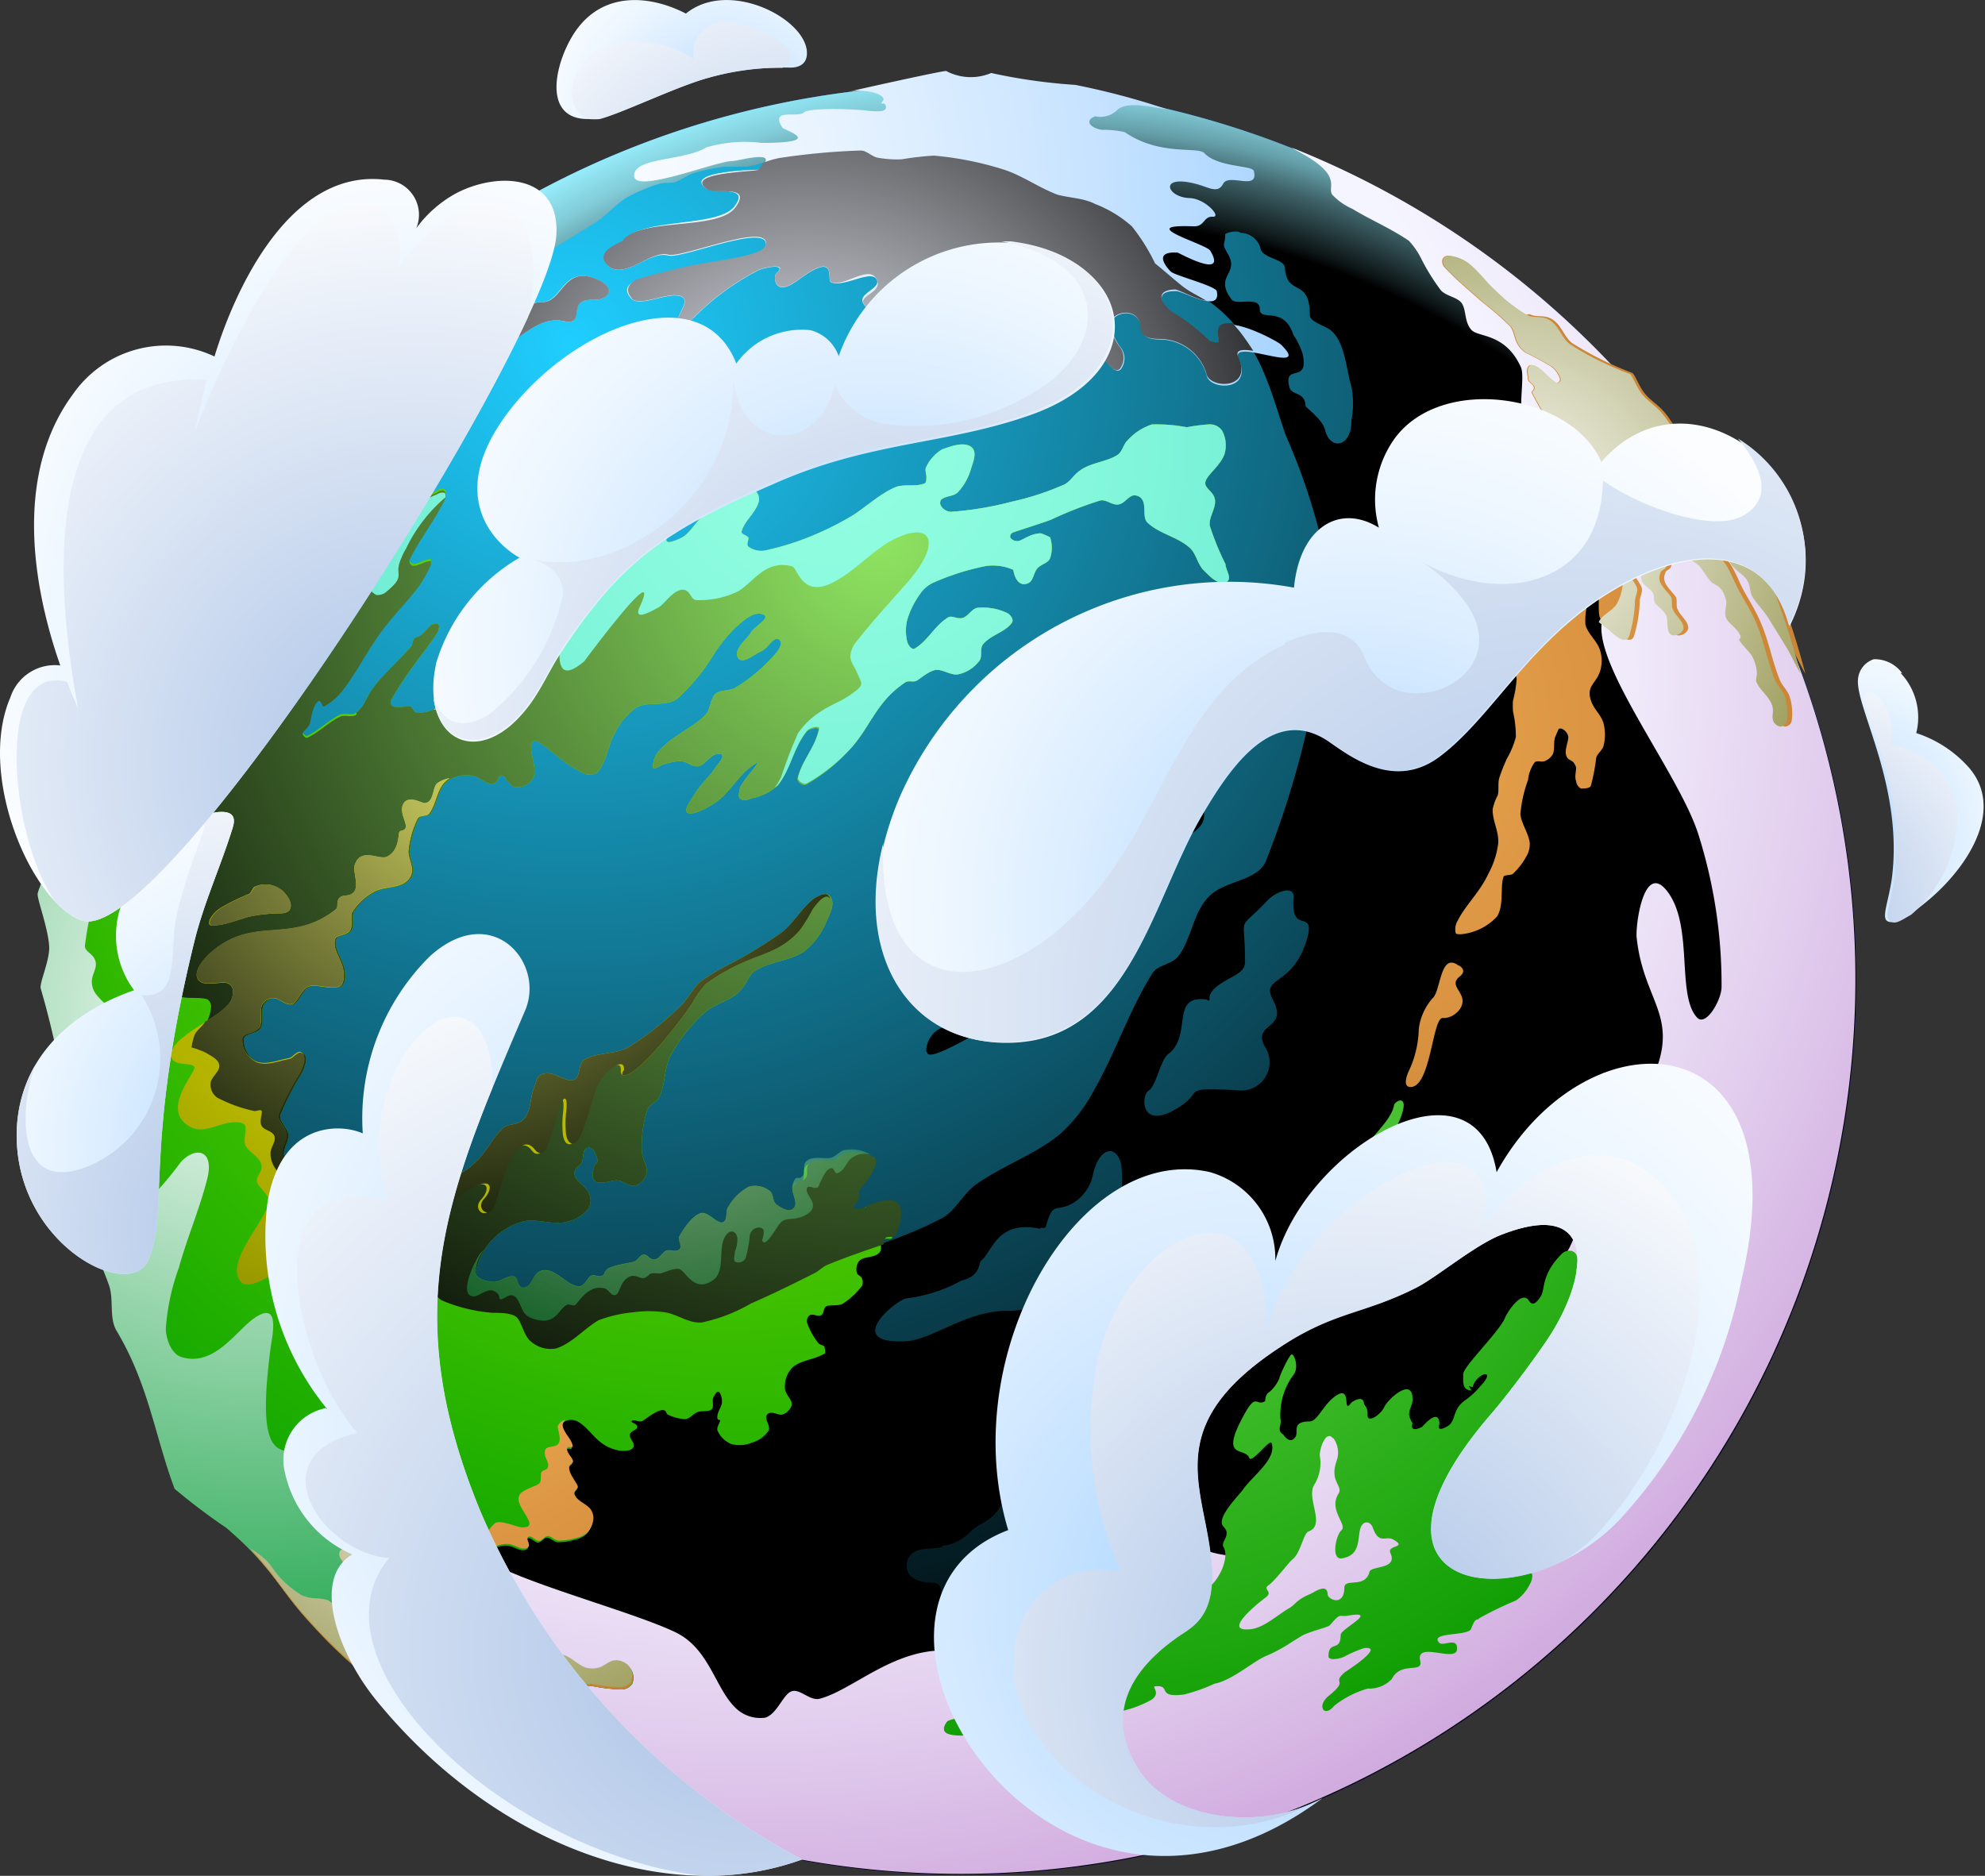 <svg xmlns="http://www.w3.org/2000/svg" xmlns:xlink="http://www.w3.org/1999/xlink" viewBox="0 0 70.15 66.3"><rect x="0" y="0" width="70.15" height="66.3" fill="#333333" stroke="none"/><defs><style>.cls-1{isolation:isolate;}.cls-10,.cls-11,.cls-12,.cls-13,.cls-14,.cls-15,.cls-16,.cls-17,.cls-18,.cls-19,.cls-2,.cls-20,.cls-21,.cls-22,.cls-23,.cls-24,.cls-25,.cls-26,.cls-27,.cls-28,.cls-29,.cls-3,.cls-30,.cls-31,.cls-32,.cls-33,.cls-34,.cls-35,.cls-4,.cls-5,.cls-6,.cls-7,.cls-8,.cls-9{fill-rule:evenodd;}.cls-2{fill:url(#radial-gradient);}.cls-18,.cls-19,.cls-3,.cls-4,.cls-7{mix-blend-mode:screen;}.cls-3{fill:url(#radial-gradient-2);}.cls-4{fill:url(#radial-gradient-3);}.cls-10,.cls-14,.cls-15,.cls-17,.cls-21,.cls-23,.cls-25,.cls-27,.cls-29,.cls-31,.cls-33,.cls-35,.cls-5{mix-blend-mode:multiply;}.cls-5{fill:url(#radial-gradient-4);}.cls-6{fill:url(#New_Gradient_Swatch_22);}.cls-7{fill:url(#radial-gradient-5);}.cls-8{fill:url(#radial-gradient-6);}.cls-9{fill:url(#radial-gradient-7);}.cls-10{opacity:0.5;fill:url(#radial-gradient-8);}.cls-11{fill:url(#radial-gradient-9);}.cls-12{fill:url(#New_Gradient_Swatch_3);}.cls-13{fill:url(#radial-gradient-10);}.cls-14{fill:url(#radial-gradient-11);}.cls-15{fill:url(#radial-gradient-12);}.cls-16{fill:url(#radial-gradient-13);}.cls-17{fill:url(#radial-gradient-14);}.cls-18{fill:url(#radial-gradient-15);}.cls-19{fill:url(#radial-gradient-16);}.cls-20{fill:url(#radial-gradient-17);}.cls-21{fill:url(#New_Gradient_Swatch_76);}.cls-22{fill:url(#radial-gradient-18);}.cls-23{fill:url(#New_Gradient_Swatch_76-2);}.cls-24{fill:url(#radial-gradient-19);}.cls-25{fill:url(#New_Gradient_Swatch_76-3);}.cls-26{fill:url(#radial-gradient-20);}.cls-27{fill:url(#New_Gradient_Swatch_76-4);}.cls-28{fill:url(#radial-gradient-21);}.cls-29{fill:url(#New_Gradient_Swatch_76-5);}.cls-30{fill:url(#radial-gradient-22);}.cls-31{fill:url(#New_Gradient_Swatch_76-6);}.cls-32{fill:url(#radial-gradient-23);}.cls-33{fill:url(#New_Gradient_Swatch_76-7);}.cls-34{fill:url(#radial-gradient-24);}.cls-35{fill:url(#New_Gradient_Swatch_76-8);}</style><radialGradient id="radial-gradient" cx="26.13" cy="20.66" r="51.33" gradientUnits="userSpaceOnUse"><stop offset="0" stop-color="#009ced"/><stop offset="0.92" stop-color="#4e3bf5"/></radialGradient><radialGradient id="radial-gradient-2" cx="36.66" cy="37.56" r="35.59" gradientUnits="userSpaceOnUse"><stop offset="0.04"/><stop offset="0.84"/><stop offset="0.85" stop-color="#0d1516"/><stop offset="0.9" stop-color="#3e6268"/><stop offset="0.93" stop-color="#659fa9"/><stop offset="0.96" stop-color="#81cbd7"/><stop offset="0.99" stop-color="#93e6f4"/><stop offset="1" stop-color="#99f0ff"/></radialGradient><radialGradient id="radial-gradient-3" cx="20.16" cy="12.14" r="51.96" gradientUnits="userSpaceOnUse"><stop offset="0" stop-color="#1fceff"/><stop offset="1"/></radialGradient><radialGradient id="radial-gradient-4" cx="26.38" cy="23" r="48.81" gradientUnits="userSpaceOnUse"><stop offset="0.56" stop-color="#f5f5ff"/><stop offset="0.64" stop-color="#f0eafa"/><stop offset="0.79" stop-color="#e1cced"/><stop offset="0.99" stop-color="#ca9dd9"/><stop offset="1" stop-color="#c899d7"/></radialGradient><radialGradient id="New_Gradient_Swatch_22" cx="25.8" cy="26.02" r="33.96" gradientUnits="userSpaceOnUse"><stop offset="0" stop-color="#91eb00"/><stop offset="1" stop-color="#05a100"/></radialGradient><radialGradient id="radial-gradient-5" cx="31.11" cy="19.02" r="36.01" gradientUnits="userSpaceOnUse"><stop offset="0" stop-color="#8fe561"/><stop offset="1"/></radialGradient><radialGradient id="radial-gradient-6" cx="29.36" cy="15.54" r="42.5" gradientUnits="userSpaceOnUse"><stop offset="0" stop-color="#94ffe1"/><stop offset="0.18" stop-color="#88f9dd"/><stop offset="0.51" stop-color="#67e9d1"/><stop offset="0.95" stop-color="#33cebd"/><stop offset="1" stop-color="#2dcbbb"/></radialGradient><radialGradient id="radial-gradient-7" cx="15.96" cy="30.21" r="28.62" gradientUnits="userSpaceOnUse"><stop offset="0" stop-color="#dede00"/><stop offset="0.15" stop-color="#d2d200"/><stop offset="0.42" stop-color="#b2b200"/><stop offset="0.47" stop-color="#abab00"/><stop offset="0.51" stop-color="#a5a500"/><stop offset="0.77" stop-color="#7d7d00"/><stop offset="0.91" stop-color="#6e6e00"/></radialGradient><radialGradient id="radial-gradient-8" cx="22.92" cy="36.14" r="12.91" gradientUnits="userSpaceOnUse"><stop offset="0" stop-color="#fff"/><stop offset="1" stop-color="#093"/></radialGradient><radialGradient id="radial-gradient-9" cx="46.29" cy="25.84" r="26.58" gradientUnits="userSpaceOnUse"><stop offset="0" stop-color="#f0ab54"/><stop offset="1" stop-color="#b87126"/></radialGradient><radialGradient id="New_Gradient_Swatch_3" cx="37.53" cy="35.32" r="27.81" gradientUnits="userSpaceOnUse"><stop offset="0" stop-color="#78e05b"/><stop offset="1" stop-color="#0d9c00"/></radialGradient><radialGradient id="radial-gradient-10" cx="16.49" cy="7.43" r="31.37" gradientUnits="userSpaceOnUse"><stop offset="0" stop-color="#fff"/><stop offset="0.17" stop-color="#f9fcff"/><stop offset="0.4" stop-color="#e9f4ff"/><stop offset="0.66" stop-color="#cde6ff"/><stop offset="0.94" stop-color="#a8d4ff"/><stop offset="1" stop-color="#9ecfff"/></radialGradient><radialGradient id="radial-gradient-11" cx="53.07" cy="18.46" r="16.18" gradientUnits="userSpaceOnUse"><stop offset="0" stop-color="#fff"/><stop offset="1" stop-color="#848431"/></radialGradient><radialGradient id="radial-gradient-12" cx="9.14" cy="35.59" r="27.45" xlink:href="#radial-gradient-8"/><radialGradient id="radial-gradient-13" cx="16.62" cy="48.15" r="17.36" xlink:href="#radial-gradient-9"/><radialGradient id="radial-gradient-14" cx="16.37" cy="48.42" r="16.8" xlink:href="#radial-gradient-11"/><radialGradient id="radial-gradient-15" cx="28.42" cy="16.49" r="20.79" gradientUnits="userSpaceOnUse"><stop offset="0" stop-color="#f2f6ff"/><stop offset="1"/></radialGradient><radialGradient id="radial-gradient-16" cx="15.87" cy="27.85" r="18.01" gradientUnits="userSpaceOnUse"><stop offset="0" stop-color="#c5c55c"/><stop offset="1" stop-color="#000a00"/></radialGradient><radialGradient id="radial-gradient-17" cx="25.23" cy="4.31" r="8.96" gradientTransform="matrix(0.96, -0.27, 0.27, 0.96, 0.26, 7.36)" gradientUnits="userSpaceOnUse"><stop offset="0" stop-color="#9ecfff"/><stop offset="0.17" stop-color="#bcdeff"/><stop offset="0.39" stop-color="#d9ecff"/><stop offset="0.6" stop-color="#eef7ff"/><stop offset="0.8" stop-color="#fbfdff"/><stop offset="1" stop-color="#fff"/></radialGradient><radialGradient id="New_Gradient_Swatch_76" cx="26.2" cy="9.84" r="12.75" gradientTransform="matrix(0.96, -0.27, 0.27, 0.96, 0.26, 7.36)" gradientUnits="userSpaceOnUse"><stop offset="0" stop-color="#aac2e6"/><stop offset="1" stop-color="#fff"/></radialGradient><radialGradient id="radial-gradient-18" cx="25.17" cy="45.64" r="31.94" gradientTransform="translate(20.37 -2.89) rotate(21.04)" xlink:href="#radial-gradient-17"/><radialGradient id="New_Gradient_Swatch_76-2" cx="27.34" cy="55.09" r="27.89" gradientTransform="translate(20.37 -2.89) rotate(21.04)" xlink:href="#New_Gradient_Swatch_76"/><radialGradient id="radial-gradient-19" cx="9.86" cy="41.23" r="16.26" gradientTransform="translate(-2.72 0.37) rotate(-4.66)" xlink:href="#radial-gradient-17"/><radialGradient id="New_Gradient_Swatch_76-3" cx="8.94" cy="43.93" r="18.16" gradientTransform="translate(-2.72 0.37) rotate(-4.66)" xlink:href="#New_Gradient_Swatch_76"/><radialGradient id="radial-gradient-20" cx="32.33" cy="23.18" r="22.62" gradientTransform="matrix(0.99, 0.15, -0.15, 0.99, 2.6, -4.75)" xlink:href="#radial-gradient-17"/><radialGradient id="New_Gradient_Swatch_76-4" cx="34.73" cy="26.67" r="23.25" gradientTransform="matrix(0.99, 0.15, -0.15, 0.99, 2.6, -4.75)" xlink:href="#New_Gradient_Swatch_76"/><radialGradient id="radial-gradient-21" cx="48.05" cy="32.1" r="24.84" gradientTransform="matrix(1, 0, 0, 1, 0, 0)" xlink:href="#radial-gradient-17"/><radialGradient id="New_Gradient_Swatch_76-5" cx="55.46" cy="36.01" r="34.25" gradientTransform="matrix(1, 0, 0, 1, 0, 0)" xlink:href="#New_Gradient_Swatch_76"/><radialGradient id="radial-gradient-22" cx="50.05" cy="31.9" r="9.6" gradientTransform="matrix(1, 0.06, -0.06, 1, 16.68, -5.39)" xlink:href="#radial-gradient-17"/><radialGradient id="New_Gradient_Swatch_76-6" cx="48.75" cy="34.68" r="9.87" gradientTransform="matrix(1, 0.06, -0.06, 1, 16.68, -5.39)" xlink:href="#New_Gradient_Swatch_76"/><radialGradient id="radial-gradient-23" cx="44.84" cy="56.68" r="32.33" gradientTransform="matrix(1, 0, 0, 1, 0, 0)" xlink:href="#radial-gradient-17"/><radialGradient id="New_Gradient_Swatch_76-7" cx="47.95" cy="58.95" r="22.46" gradientTransform="matrix(1, 0, 0, 1, 0, 0)" xlink:href="#New_Gradient_Swatch_76"/><radialGradient id="radial-gradient-24" cx="13.81" cy="21.84" r="20.06" gradientTransform="matrix(1, -0.08, 0.08, 1, -1, 0.93)" xlink:href="#radial-gradient-17"/><radialGradient id="New_Gradient_Swatch_76-8" cx="13.48" cy="27.07" r="21.6" gradientTransform="matrix(1, -0.08, 0.08, 1, -1, 0.93)" xlink:href="#New_Gradient_Swatch_76"/></defs><title>Minsk</title><g class="cls-1"><g id="Слой_2" data-name="Слой 2"><g id="Layer_1" data-name="Layer 1"><path class="cls-2" d="M34,3A31.63,31.63,0,1,1,2.34,34.62,31.63,31.63,0,0,1,34,3Z"/><path class="cls-3" d="M34,3A31.63,31.63,0,1,1,2.34,34.62,31.63,31.63,0,0,1,34,3Z"/><path class="cls-4" d="M33.31,54.68c-.48.1-.85,0-1.11.26s-.33,1,.78,1c.53,0,.09.87.54,1a2.63,2.63,0,0,0,3-.67,1.66,1.66,0,0,1,1.12-.6c.55-.14-.58-.52,1-.86,1.79-.36.49-.58,1.7-1.61.35-.3-.86-1.12.74-1.6,1.27-.38,1.21-.28,1.39-1.52.1-.67-.17-.61-.82-.69-.9-.13-.9,1.28-2,1.58-.69.18-1.88.75-1.76,1.57.15,1-1,1.78-1,.08,0-1.29-.82-1.26-1.11-.6-.14.33-.21.79-.35,1.08-.29.64-.8.73-1.1,1a1.61,1.61,0,0,1-1.06.54ZM26.47,5.87a2.21,2.21,0,0,0,.37-.08,7.17,7.17,0,0,1,.76-.21,24.57,24.57,0,0,1,2.84-.26c.22,0,.38.2.59.25a3.73,3.73,0,0,0,.88.06A10.86,10.86,0,0,1,33,5.5,11.51,11.51,0,0,1,35.43,6c.68.21,1.27.65,1.94.9.44.16.93.16,1.36.35A4.2,4.2,0,0,1,40,8a6.71,6.71,0,0,1,.78,1.25l0,0c.33.28.63.58,1,.83s.77.43,1.12.7a5,5,0,0,1,.86.86A6.23,6.23,0,0,1,44.59,13c.35.77.57,1.59.85,2.39a22,22,0,0,1,1.23,3.59,11.6,11.6,0,0,1,.06,3.81,32.29,32.29,0,0,1-2,7.66c-.31.7-1.43.66-2,1.23s-.61,1.47-1.08,2.11c-.22.3-.73.3-.93.62-.81,1.29-1.29,2.78-2.05,4.11a5.51,5.51,0,0,1-1.24,1.59c-.88.71-2,1.09-2.93,1.75-.48.34-.76,1-1.28,1.23-1.32.7-2.79,1.07-4.17,1.65-.16.07-.28.2-.43.28-.75.38-1.5.75-2.26,1.08a5.91,5.91,0,0,1-1.73.67c-.46.05-.88-.3-1.33-.36a3.9,3.9,0,0,0-1.08,0,4.75,4.75,0,0,0-1.24.28c-.54.25-.94.78-1.51,1a1.06,1.06,0,0,1-.88-.24c-.28-.21-.28-.68-.56-.9s-.54-.07-.8-.12a5.66,5.66,0,0,1-1.8-.44c-.39-.25-.51-.77-.72-1.18s-.07-.71-.33-.88-.65.07-1,0-.58.06-.67-.15.27-.7.16-1-.4-.27-.62-.26-.56.41-.87.39a1.55,1.55,0,0,1-.83-.49,6.53,6.53,0,0,1-1-1.09.94.94,0,0,1-.17-.54c0-.21.21-.41.14-.6s-.36-.19-.45-.36.09-.37,0-.53-.17,0-.25,0a5,5,0,0,1-1.26-.38.57.57,0,0,1-.23-.5c0-.23.35-.41.31-.64s-.3-.33-.49-.45a3.54,3.54,0,0,0-.49-.18s0,0,0,0a2.12,2.12,0,0,1,.11-.45c.09-.18.28-.29.37-.46a1.35,1.35,0,0,0,.17-.56.3.3,0,0,0-.13-.27c-.3-.1-.63,0-.94-.09A.68.68,0,0,1,6,35a.89.89,0,0,1-.23-.51c0-.73.23-1.45.24-2.19a3,3,0,0,0-.21-1,10,10,0,0,1-.51-1.11,2,2,0,0,1,.07-.95c.09-.33.29-.61.41-.93a4.64,4.64,0,0,0,.34-.9,4.75,4.75,0,0,0,0-1,13.73,13.73,0,0,1-.05-1.57,4.57,4.57,0,0,1,.44-1.49,8.43,8.43,0,0,1,.92-1.15,3.62,3.62,0,0,0,.36-.54,6.26,6.26,0,0,0,.36-.9c.15-.42.22-.86.39-1.26a7.51,7.51,0,0,1,.87-1.72c.28-.36.76-.49,1.08-.8a5.92,5.92,0,0,0,.72-.93,8.42,8.42,0,0,1,.8-1.15c.24-.23.64-.21.87-.44s.25-.66.49-.9c.46-.47,1.1-.72,1.57-1.18a6,6,0,0,0,.72-1.08,7.29,7.29,0,0,1,.72-1.21,2.15,2.15,0,0,1,.87-.46c.53-.19,1.1-.23,1.62-.41a3.39,3.39,0,0,0,.62-.39c.54-.34,1.09-.66,1.62-1,.36-.25.65-.59,1-.82a5.69,5.69,0,0,1,1.19-.51c.2-.07.41,0,.61-.08s.39-.23.6-.3a6.83,6.83,0,0,1,1.11-.23c.27,0,.56,0,.83,0ZM43.76,8.19a.79.79,0,0,0-.46.08c0,.44-.15.29.09.7.43.73-.5.76.13,1.61.18.24,1-.14,1,.34s.84-.15,1.19.92a2.45,2.45,0,0,1,.32.65c.26,1.12-.7.32-.46,1.2.09.31.54.13.57.66,0,.05.61.48.69.85.17.72.94.63.93-.35a3.12,3.12,0,0,0,0-1.18c-.18-.57-.22-1.6-.74-2-.16-.14-.73-.3-.73-.52,0-1.37-.8-.64-.88-1.67,0-.35-.83-.33-.87-.73a.75.75,0,0,0-.68-.52Zm-1.1,27.14c-1.34-.19-.49,1.26-1.38,1.93-.28.22-.41,1.11-.69,1.29s-.29,1.48,1.11.56c.86-.56,0-.67,2-.58a1,1,0,0,0,1-1.54c-.47-.85.86-.58.28-1.66-.43-.83.69-.45,1.19-2.08.37-1.23-.59-.12-.45-1.55,0-.41-.61-.21-.94.14C43.68,33,44,32.2,44,34c0,.43-.56.51-1,.87s-.14.52-.32.49Zm-5.9,8.1c-1.54-.32-1.68.81-2.09,1.13-.09.07,0,.54-.69.7a5.39,5.39,0,0,1-1.94.63c-.29,0-2.27,1.58-.12,1.52,1,0,2.21-1.12,3.77-1.08a2.56,2.56,0,0,0,2.1-1.16c.28-.73,1.52-.22,1.35-1.67-.06-.49.51-.35.49-1.14a6.84,6.84,0,0,0,0-1.18c-.16-.74-.77-.66-1,.31a1.53,1.53,0,0,1-.66,1c-.64.41-.74-.1-1,.83,0,.09-.1.09-.19.07Zm4-13.81c-.8.19-.19,1.42-.91,1.93-.28.19.41.74-.67,1.45-.47.31-.48,1.57-1.86,2.3a3.65,3.65,0,0,1-1.51.68c-.67.06-.47.47-1.29.57-.11,0-1.71,1-1.75.65-.11,0,0-.77.64-.91a7.86,7.86,0,0,1,.83-.45c1.57-.56,1.35-1.82,1.59-1.88.51-.13,1-1.33,1.47-1.42a1.15,1.15,0,0,0,.4-1.3c-.19-.41.55-1.29,1.09-1.29,1.27,0,0-1.12,1.4-1.4.38-.07.37-.55.61-.62,1.2-.36,1.06-3.85,1.83-3.35,0,0,1,2.56.31,2.86-1.3.59.4,1.34-.93,2.08-.42.23-.83,0-1.25.1Z"/><path class="cls-5" d="M43.85,55c-1.66,0-1.41-.88-2.85.66-.44.48-.94,1-1.16,1.25a5.57,5.57,0,0,1-1,.77c-.37.21-.84.22-1.19.46s-.41.72-.77.87c-1,.45-2.21-.57-3.19-.66-2-.2-3.51,1.37-4.72,1.69-.35.09-.7-.37-1-.26s-.51.81-.93.93A1.25,1.25,0,0,1,26,60.37c-.73-.7-.92-2.08-2.11-2.67C22.28,56.92,18,55.83,17,55c-.73-.61-.91-1.71-1.6-2.36-.33-.32-1-.13-1.33-.41-.56-.44.28-1.32-1.78-1.24s-3.39,1.65-2.75-3.34c.07-.49.35-1.7-.56-1.08-.64.43-1.41,1.73-2.57,1.39-.38-.11-.56-.64-.57-1a7.8,7.8,0,0,1,.46-2.16c.29-1.05.73-2.07,1-3.13s-.41-1.16-.92-.62a13.11,13.11,0,0,1-1.6,1.8c-.73.52-1.13-1-1-1.6a5.53,5.53,0,0,1,.88-1.85c.17-.27.21-.5-.16-.37s-.79.32-1.18.43c-.16,0-.36,0-.26-.31A10.12,10.12,0,0,0,4,36c0-.43-.59-.66-.72-1.08s.16-.62.1-.92S3,33.66,3,33.43a12.74,12.74,0,0,1,.36-1.8,5.51,5.51,0,0,0,.13-1.28c0-.64-.58-.46-.69-1.31a32.08,32.08,0,0,0-.49,5.58A31.63,31.63,0,1,0,45.63,5.21l.3.17c1.58.86.94,1.23,1.16,1.51a2.2,2.2,0,0,0,.7.49c.64.39,1.34.68,2,1.13a2.6,2.6,0,0,1,.44.64,7.38,7.38,0,0,0,.69,1.11c.21.23.64.24.77.51s.07.62.31.89,1.2.1,1.75,1.32c.16.38-.16,1.56.15,2.27a6.58,6.58,0,0,0,1.08,1.54c.55.63,1.37,1,1.8,1.75a4.29,4.29,0,0,1,.69,1.87,1.7,1.7,0,0,1-.2.88c-.16.3-.63.43-.67.77-.17,1.62,2.77,5.36,3.42,7.43a17.58,17.58,0,0,1,.82,5.39c0,.47-.56,1.43-.87,1.08-.72-.79-.13-3.15-1-4.39s-1.18,1.15-1.13,1.57c.25,2.36,1.63,2.79.46,5.19-.11.22-.76.74-1,.62s-.16-.7-.41-.93-.32,0-.41.15a2.89,2.89,0,0,0-.72,1.34A22,22,0,0,0,56.11,42a3.52,3.52,0,0,1-.25,1.09,7.52,7.52,0,0,1-.39,1c-.14.28-.39.49-.51.77s-.15.71-.26,1.06a3.33,3.33,0,0,1-.36.87c-.21.3-.62.45-.8.77s-.08.86-.31,1.21-.61.21-.77.46,0,.88-.28,1.21-.59-.09-.74.1-.07.86-.31,1.18a.74.74,0,0,1-.75.21c-.18-.05-.16-.36-.31-.49-.84-.71-.84-.09-1.1.21a.59.59,0,0,1-.75.1c-.47-.23-.58-1.22-.74-1.62s-.73-.11-.93.34-.1.89-.26,1.31c0,.13-.29.14-.33.28-.3,1,.13,1.9-1.13,2.65a2,2,0,0,1-1,.25Z"/><path class="cls-6" d="M2.44,28.92c-.33.9-1.06,2.47-1.08,2.67s.39,1.26.41,1.91c0,.49-.36,1.27-.3,1.44a31.48,31.48,0,0,1,1.08,5.55c.06.51-.22,1.37-.16,1.54s1.08,2.23,1.49,3.39c.18.51,0,1.14.26,1.6,1.15,1.92,1.36,3.73,2.06,5.6A21.34,21.34,0,0,0,8,54c1.69,1.45,1.86,2.18,3,3.39a17.53,17.53,0,0,0,2.59,2.36c.64.47,1.45.64,2.11,1.06.47.3.8.8,1.29,1.08a22.28,22.28,0,0,0,2.85,1.31c.4.16.84.23,1.25.35a2,2,0,0,1-.69-.48c-.07-.09,0-.24-.09-.33s-.26-.11-.32-.22.08-.24,0-.34-.22-.17-.34-.25-.27-.1-.32-.22.1-.19.09-.28a.51.51,0,0,0-.15-.34c-.19-.16-.48-.17-.65-.35a.35.35,0,0,1-.05-.38c.08-.15.36-.14.43-.3s-.06-.29-.16-.39-.27-.12-.4-.2-.34-.1-.34-.24.23-.07.34,0c.26.06.48.26.75.28s.3-.12.46-.16a1,1,0,0,1,.5-.11c.2.05.33.26.52.35a.69.69,0,0,0,.25,0,5.91,5.91,0,0,0,1,.12.47.47,0,0,0,.42-.19.56.56,0,0,0-.05-.53.64.64,0,0,0-.49-.23c-.22,0-.39.2-.6.26a.91.91,0,0,1-.46,0c-.28-.1-.49-.35-.76-.44s-.46.09-.62,0c-.53-.42-.85-1.06-1.34-1.53a.5.5,0,0,0-.42-.15c-.31,0-.57.29-.87.37-.11,0-.22-.06-.32-.07s-.39.1-.57.06a.75.75,0,0,1-.46-.29c-.09-.12,0-.3-.08-.45s-.07-.3-.19-.37c-.36-.19-.81-.15-1.17-.33-.09,0,0-.22-.09-.3s-.44-.3-.62-.49-.06-.19,0-.16.31.28.5.37.25,0,.36,0,.21.27.36.31.48-.07.72,0,.51.21.78.23c.1,0,.23-.06.23-.16,0-.31-.24-.62-.18-.93a.43.43,0,0,1,.44-.31c.22,0,.28.41.5.45s.6-.19.91-.2.49.22.72.15-.05-.33.07-.4.24.14.37.14.2-.17.32-.17.24.15.38.16a2.15,2.15,0,0,0,.61-.09.83.83,0,0,0,.41-.2.81.81,0,0,0,.21-.47.55.55,0,0,0-.1-.35c-.15-.19-.43-.27-.54-.47s.11-.22.09-.33-.26-.38-.3-.6.14-.19.13-.3-.2-.26-.21-.42.21,0,.2-.12c-.05-.25-.29-.43-.35-.68a.23.23,0,0,1,.1-.24.49.49,0,0,1,.45,0c.35.19.56.57.89.79a1.41,1.41,0,0,0,.68.25c.14,0,.35,0,.41-.14s-.15-.28-.13-.43.24-.14.26-.27-.26-.15-.19-.22.26.07.38,0,.4-.31.63-.37.18.12.27.15a1.58,1.58,0,0,0,.59.16c.17,0,.29-.19.45-.25s.37,0,.49-.09,0-.31.08-.45.14-.22.2-.16.11.26.09.39-.15.3-.16.47.1.08.1.14-.14.25-.09.36a.9.9,0,0,0,.49.47,1.12,1.12,0,0,0,.72-.05,1.06,1.06,0,0,0,.59-.42c.09-.17-.17-.42-.05-.57s.34,0,.49,0,.36-.19.38-.36-.25-.38-.24-.59a.94.94,0,0,1,.27-.72c.31-.27.78-.27,1.13-.49.06,0,0-.17,0-.23s-.17-.07-.22-.14a2.41,2.41,0,0,1-.39-.7.26.26,0,0,1,.08-.28c.11-.07.28.05.4,0s.08-.26.19-.32.41,0,.58-.09a2.55,2.55,0,0,0,.68-.63.3.3,0,0,0,0-.26c0-.08-.17-.12-.18-.21a.48.48,0,0,1,.09-.42c.18-.16.5-.1.68-.26s0-.34.13-.46.29,0,.34-.08a1.63,1.63,0,0,0,.21-.94.43.43,0,0,0-.33-.32,2,2,0,0,0-.78.16c-.07,0-.11.1-.19.11s-.3.08-.36,0,.14-.21.18-.32,0-.19,0-.27c.13-.24.36-.42.47-.67s.2-.4.07-.52a1.34,1.34,0,0,0-.9-.19c-.2,0-.34.23-.53.28s-.59-.06-.82.08-.06.38-.17.54-.2.05-.27.12A.51.51,0,0,0,28,42c0,.23.21.53.05.7s-.43,0-.6-.12-.1-.4-.26-.5a.85.85,0,0,0-.72-.14,1.84,1.84,0,0,0-.73.71c-.12.16,0,.51-.21.56s-.51-.41-.78-.32-.56.49-.74.81c-.08.13.12.34,0,.46s-.32,0-.46.05-.24.28-.41.31-.25-.18-.39-.17-.2.19-.32.24-.58.1-.85.21-.17.25-.31.3-.27-.07-.39,0-.24.39-.43.37c-.44-.05-.75-.57-1.19-.57s-.41.55-.71.61-.21-.35-.39-.39-.4.13-.6.18-.74-.06-.76-.32a2.33,2.33,0,0,1,1.62-1.79c.5-.16,1.06.12,1.58,0a1.36,1.36,0,0,0,.8-.48.59.59,0,0,0,0-.56c-.1-.24-.43-.35-.49-.61s.17-.3.25-.46,0-.48.22-.51.27.23.33.39-.1.16-.11.25-.12.34,0,.49.21.08.32.09.34-.08.51-.07.43.25.64.18a.62.62,0,0,0,.39-.49c0-.25-.18-.49-.18-.75a4.32,4.32,0,0,1,.18-1.39c.07-.23.37-.32.46-.54.2-.46.15-1,.39-1.44a5.67,5.67,0,0,1,1.18-1.49c.34-.31.83-.4,1.18-.7s.34-.61.62-.79c.53-.34,1.24-.34,1.75-.7a2.66,2.66,0,0,0,.79-1.1c.12-.24.27-.57.13-.8s-.39,0-.54.1c-.43.34-.7.85-1.13,1.19a16.31,16.31,0,0,1-1.8,1.1,7.83,7.83,0,0,0-1.05.62c-.29.24-.44.62-.72.87a10.49,10.49,0,0,1-1.85,1.47c-.47.26-1.09.16-1.54.43-.24.14-.13.63-.39.72s-.66-.29-1-.23-.3.3-.39.49c-.15.34-.1.78-.33,1.08s-.56.17-.77.36c-.38.34-.58.84-.95,1.18a2.61,2.61,0,0,1-1.06.65,1.19,1.19,0,0,1-.92-.16c-.22-.15-.19-.5-.34-.72s-.36-.7-.69-.85-.44.15-.62.29-.4.67-.74.77-.81-.3-1.21-.23-.31.53-.57.54a.82.82,0,0,1-.69-.49c-.11-.24.15-.51.13-.77s-.34-.47-.28-.72a10,10,0,0,1,.77-1.49c.08-.2.22-.49.07-.65s-.31.15-.48.18c-.39.07-.81.26-1.16.11a.87.87,0,0,1-.49-.8c0-.24.47-.2.59-.41s0-.57.1-.82a.49.49,0,0,1,.39-.24c.23,0,.45.28.67.21s.32-.52.59-.62.75.12,1.08,0c.16-.07.17-.32.15-.49,0-.39-.37-.75-.31-1.13,0-.22.43-.18.54-.36s0-.46.08-.65a2.13,2.13,0,0,1,.75-.71c.37-.22.94-.11,1.23-.44s0-.67,0-1a3.3,3.3,0,0,1,.33-1.16c.07-.13.32-.06.41-.18.25-.34.26-.84.57-1.13a1.17,1.17,0,0,1,.85-.21c.26,0,.48.29.74.29s.21-.31.36-.29.26.4.46.41a.66.66,0,0,0,.65-.33c.13-.36-.11-.77-.08-1.16,0-.08.11-.18.18-.15a4.24,4.24,0,0,1,.69.51,5.21,5.21,0,0,0,1,.65.47.47,0,0,0,.51-.08c.31-.41.35-1,.62-1.42A2.24,2.24,0,0,1,22.5,25c.43-.23,1,0,1.44-.31a7.07,7.07,0,0,0,1.29-1.57,5.82,5.82,0,0,1,.77-.95c.27-.22.61-.57.95-.46s-.29.42-.41.64-.62.59-.47.88.57-.1.83-.21.45-.57.64-.41-.14.51-.31.69a6.06,6.06,0,0,1-1.23,1c-.21.14-.54.06-.72.23s-.17.55-.36.75c-.46.45-1.09.7-1.54,1.16a.92.92,0,0,0-.31.66c0,.12.22,0,.33-.07a2.43,2.43,0,0,1,.64-.13c.23,0,.43.22.65.18s.44-.45.72-.44,0,.33-.11.46c-.21.35-.55.61-.77,1-.12.19-.42.58-.2.64s.71-.2,1-.41c.51-.38.81-1,1.36-1.34.29-.17-.4.54-.54.85,0,.12-.09.29,0,.38s.26.07.39,0a2,2,0,0,0,.95-.46c.44-.55.54-1.31,1-1.88.08-.12.46-.22.44-.08-.12.62-.61,1.12-.75,1.73,0,.12.2.26.31.2A6.15,6.15,0,0,0,30,26.52c.49-.5.78-1.16,1.22-1.7a3.39,3.39,0,0,1,.77-.7c.12-.08.28,0,.4-.06s.42-.34.67-.38.55.21.82.15a1.27,1.27,0,0,0,.72-.46c.14-.16,0-.46.16-.62.28-.32.77-.41,1-.74.08-.11-.06-.3-.18-.35a2,2,0,0,0-1-.18c-.22,0-.35.3-.56.36s-.39-.12-.54,0c-.45.28-.7.82-1.15,1.08-.1.07-.24-.12-.27-.24a1.67,1.67,0,0,1,0-.77,3.09,3.09,0,0,1,.45-.91,1.12,1.12,0,0,1,.46-.4A8.66,8.66,0,0,1,34.87,20a1.79,1.79,0,0,1,.94.14s.08.64.51.48c.2-.07.2-.37.34-.53s.38-.18.45-.36a1.17,1.17,0,0,0,0-.74s-.21-.11-.33-.14c-.34,0-.62.23-.78.27a.31.31,0,0,1-.3-.12c0-.06,0-.14.1-.18s1.11-.36,1.34-.45a13.63,13.63,0,0,1,1.74-.68c.21-.05.43.18.65.14s.33-.28.53-.32a.33.33,0,0,1,.32.17c.12.23,0,.58.15.77.41.41,1.05.51,1.49.89.25.2.29.59.52.82s.49.51.77.42,0-.44,0-.64a9.68,9.68,0,0,1-.55-1.34c-.06-.31.21-.61.18-.92s-.39-.41-.34-.65.56-.6.68-1a1.09,1.09,0,0,0-.09-.81A.53.53,0,0,0,42.7,15a6.59,6.59,0,0,0-.76.1A5.74,5.74,0,0,0,40.71,15a2,2,0,0,0-.85.55c-.16.14-.19.41-.37.53-.37.23-.83.26-1.2.47s-.42.45-.69.58a9.89,9.89,0,0,1-1.84.6,11.57,11.57,0,0,1-2.17.36.44.44,0,0,1-.33-.2.2.2,0,0,1,0-.23c.16-.14.44-.11.59-.26a2,2,0,0,0,.45-.78c.08-.27.27-.67,0-.84s-.71,0-1,.1a1.44,1.44,0,0,0-.56.61c-.07.1,0,.25,0,.37s0,.22-.1.24c-.33.11-.7,0-1,.12-.55.24-1,.67-1.51,1a10.64,10.64,0,0,1-1.39.7,9.53,9.53,0,0,1-1.72.54.76.76,0,0,1-.57-.14c-.08-.06,0-.21,0-.3s-.28-.13-.24-.24c.1-.37.46-.62.59-1a.4.4,0,0,0-.09-.42c-.1-.08-.26,0-.38.05a7.91,7.91,0,0,0-1.38.73c-.3.21-.47.57-.76.8a1.56,1.56,0,0,1-.53.22s-.11,0-.11-.07.07-.19.05-.28a.49.49,0,0,0-.18-.28.31.31,0,0,0-.31-.07,1.89,1.89,0,0,0-.57.52c-.1.12-.06.35-.2.43-.38.22-.86.18-1.24.39-.14.08-.13.31-.25.42s-.2.07-.22,0,.09-.22.1-.35-.1-.16,0-.21c.28-.33.69-.53,1-.86a.19.19,0,0,0-.06-.24.67.67,0,0,0-.5,0,21.75,21.75,0,0,0-2.68,1.56.38.38,0,0,0-.1.33c0,.09.23.13.18.21-.16.27-.49.41-.68.66s0,.28-.13.39-.27.09-.33.21a6.83,6.83,0,0,0-.39,1.1,1.69,1.69,0,0,1-.14.45c-.1.15-.3.22-.42.36A10,10,0,0,1,15.45,25a1.11,1.11,0,0,1-.74.18c-.1,0-.12-.18-.21-.21s-.41.07-.6,0a.18.18,0,0,1-.08-.23,12.2,12.2,0,0,1,.82-1.25c.28-.4.6-.77.85-1.19,0-.07.06-.18,0-.23s-.16,0-.22,0-.24.26-.37.36-.19.07-.26.15-.05.19-.11.27c-.39.46-.86.86-1.24,1.33s-.38.77-.69,1c-.15.13-.4,0-.58.08-.42.2-.75.56-1.17.75-.07,0-.17-.1-.15-.17s.19-.19.24-.31.08-.55.25-.76.18.18.26.13a2.08,2.08,0,0,0,.7-.62c.48-.63.84-1.36,1.31-2s.92-1.06,1.34-1.62a4.46,4.46,0,0,0,.43-.77s0-.13,0-.13c-.22,0-.42.17-.63.17a.18.18,0,0,1-.13-.2c.33-.69.82-1.3,1.18-2,.07-.12.15-.27.09-.39s-.2-.07-.29,0a2.29,2.29,0,0,0-.69.41c-.61.58-1.09,1.3-1.73,1.84-.26.22-.67.17-.93.4-.56.5-.87,1.24-1.45,1.72A7.43,7.43,0,0,1,8.7,22.89c-.12.05-.28-.05-.36-.16s0-.2,0-.29c.18-.33.47-.58.63-.91s0-.58.2-.8.66-.47.93-.76a9.38,9.38,0,0,0,.95-1.23c.09-.13.28-.32.17-.43s-.38,0-.53.09A20,20,0,0,0,9,19.75,10.88,10.88,0,0,0,7.62,21c-.23.27-.18.74-.46,1s-.74.08-1,.29-.48.71-.77,1-.7.5-.94.84c-1.1,1.58-1.34,3-2,4.76Z"/><path class="cls-7" d="M12.6,25.25c-.15.13-.4,0-.58.08-.42.2-.75.56-1.17.75-.07,0-.17-.1-.15-.17s.19-.19.24-.31.08-.55.25-.76.18.18.26.13a2.08,2.08,0,0,0,.7-.62c.48-.63.84-1.36,1.31-2s.92-1.06,1.34-1.62a4.46,4.46,0,0,0,.43-.77s0-.13,0-.13c-.22,0-.42.17-.63.17a.18.18,0,0,1-.13-.2c.33-.69.82-1.3,1.18-2,.07-.12.15-.27.09-.39s-.2-.07-.29,0a2.29,2.29,0,0,0-.69.41c-.61.58-1.09,1.3-1.73,1.84-.26.22-.67.17-.93.4-.56.5-.87,1.24-1.45,1.72A7.43,7.43,0,0,1,8.7,22.89c-.12.05-.28-.05-.36-.16s0-.2,0-.29c.18-.33.47-.58.63-.91s0-.58.2-.8.66-.47.93-.76a9.38,9.38,0,0,0,.95-1.23c.09-.13.28-.32.17-.43s-.38,0-.53.09A20,20,0,0,0,9,19.75l-.78.65a3,3,0,0,1-.12.4,6.26,6.26,0,0,1-.36.9,3.62,3.62,0,0,1-.36.54,8.43,8.43,0,0,0-.92,1.15,4.57,4.57,0,0,0-.44,1.49,13.73,13.73,0,0,0,.05,1.57,4.75,4.75,0,0,1,0,1,4.64,4.64,0,0,1-.34.9c-.12.32-.32.6-.41.93a2,2,0,0,0-.07.95,10,10,0,0,0,.51,1.11,3,3,0,0,1,.21,1c0,.74-.24,1.46-.24,2.19A.89.89,0,0,0,6,35a.68.68,0,0,0,.39.23c.31.08.64,0,.94.09a.3.3,0,0,1,.13.27,1.35,1.35,0,0,1-.17.56c-.09.17-.28.28-.37.46a2.12,2.12,0,0,0-.11.45s0,0,0,0a3.54,3.54,0,0,1,.49.18c.19.12.46.23.49.45s-.29.41-.31.64a.57.57,0,0,0,.23.5A5,5,0,0,0,9,39.27c.08,0,.22-.07.25,0s-.1.37,0,.53.39.17.45.36-.14.39-.14.6a.94.94,0,0,0,.17.54,6.53,6.53,0,0,0,1,1.09,1.55,1.55,0,0,0,.83.49c.31,0,.55-.36.87-.39s.54,0,.62.26-.3.71-.16,1,.44.14.67.15.7-.22,1,0,.19.6.33.88.33.93.72,1.18a5.66,5.66,0,0,0,1.8.44c.26,0,.58,0,.8.12s.28.69.56.9a1.06,1.06,0,0,0,.88.24c.57-.18,1-.71,1.51-1a4.75,4.75,0,0,1,1.24-.28,3.9,3.9,0,0,1,1.08,0c.45.06.87.41,1.33.36a5.91,5.91,0,0,0,1.73-.67c.76-.33,1.51-.7,2.26-1.08.15-.08.27-.21.43-.28.65-.27,1.32-.5,2-.73a.33.33,0,0,1,.06-.22c.08-.09.29,0,.34-.08a1.63,1.63,0,0,0,.21-.94.43.43,0,0,0-.33-.32,2,2,0,0,0-.78.16c-.07,0-.11.1-.19.11s-.3.08-.36,0,.14-.21.18-.32,0-.19,0-.27c.13-.24.36-.42.47-.67s.2-.4.07-.52a1.34,1.34,0,0,0-.9-.19c-.2,0-.34.23-.53.28s-.59-.06-.82.08-.06.38-.17.54-.2.05-.27.12A.51.51,0,0,0,28,42c0,.23.21.53.05.7s-.43,0-.6-.12-.1-.4-.26-.5a.85.85,0,0,0-.72-.14,1.84,1.84,0,0,0-.73.71c-.12.16,0,.51-.21.56s-.51-.41-.78-.32-.56.49-.74.81c-.08.13.12.34,0,.46s-.32,0-.46.05-.24.28-.41.31-.25-.18-.39-.17-.2.19-.32.24-.58.1-.85.21-.17.25-.31.3-.27-.07-.39,0-.24.39-.43.37c-.44-.05-.75-.57-1.19-.57s-.41.55-.71.61-.21-.35-.39-.39-.4.13-.6.18-.74-.06-.76-.32a2.33,2.33,0,0,1,1.62-1.79c.5-.16,1.06.12,1.58,0a1.36,1.36,0,0,0,.8-.48.59.59,0,0,0,0-.56c-.1-.24-.43-.35-.49-.61s.17-.3.25-.46,0-.48.22-.51.27.23.33.39-.1.16-.11.25-.12.34,0,.49.21.08.32.09.34-.08.51-.07.43.25.64.18a.62.62,0,0,0,.39-.49c0-.25-.18-.49-.18-.75a4.32,4.32,0,0,1,.18-1.39c.07-.23.37-.32.46-.54.2-.46.15-1,.39-1.44a5.67,5.67,0,0,1,1.18-1.49c.34-.31.83-.4,1.18-.7s.34-.61.62-.79c.53-.34,1.24-.34,1.75-.7a2.66,2.66,0,0,0,.79-1.1c.12-.24.27-.57.13-.8s-.39,0-.54.1c-.43.34-.7.85-1.13,1.19a16.31,16.31,0,0,1-1.8,1.1,7.83,7.83,0,0,0-1.05.62c-.29.24-.44.62-.72.87a10.49,10.49,0,0,1-1.85,1.47c-.47.26-1.09.16-1.54.43-.24.14-.13.63-.39.72s-.66-.29-1-.23-.3.3-.39.49c-.15.34-.1.78-.33,1.08s-.56.17-.77.36c-.38.34-.58.84-.95,1.18a2.61,2.61,0,0,1-1.06.65,1.19,1.19,0,0,1-.92-.16c-.22-.15-.19-.5-.34-.72s-.36-.7-.69-.85-.44.15-.62.29-.4.67-.74.77-.81-.3-1.21-.23-.31.53-.57.54a.82.82,0,0,1-.69-.49c-.11-.24.15-.51.13-.77s-.34-.47-.28-.72a10,10,0,0,1,.77-1.49c.08-.2.22-.49.07-.65s-.31.15-.48.18c-.39.07-.81.26-1.16.11a.87.87,0,0,1-.49-.8c0-.24.47-.2.59-.41s0-.57.1-.82a.49.49,0,0,1,.39-.24c.23,0,.45.28.67.21s.32-.52.59-.62.75.12,1.08,0c.16-.07.17-.32.15-.49,0-.39-.37-.75-.31-1.13,0-.22.43-.18.54-.36s0-.46.08-.65a2.13,2.13,0,0,1,.75-.71c.37-.22.94-.11,1.23-.44s0-.67,0-1a3.3,3.3,0,0,1,.33-1.16c.07-.13.32-.06.41-.18.25-.34.26-.84.57-1.13a1.17,1.17,0,0,1,.85-.21c.26,0,.48.29.74.29s.21-.31.36-.29.26.4.46.41a.66.66,0,0,0,.65-.33c.13-.36-.11-.77-.08-1.16,0-.08.11-.18.18-.15a4.24,4.24,0,0,1,.69.51,5.21,5.21,0,0,0,1,.65.47.47,0,0,0,.51-.08c.31-.41.35-1,.62-1.42A2.24,2.24,0,0,1,22.5,25c.43-.23,1,0,1.44-.31a7.07,7.07,0,0,0,1.29-1.57,5.82,5.82,0,0,1,.77-.95c.27-.22.61-.57.95-.46s-.29.42-.41.64-.62.59-.47.88.57-.1.83-.21.45-.57.64-.41-.14.51-.31.69a6.06,6.06,0,0,1-1.23,1c-.21.14-.54.06-.72.23s-.17.55-.36.75c-.46.45-1.09.7-1.54,1.16a.92.92,0,0,0-.31.66c0,.12.22,0,.33-.07a2.43,2.43,0,0,1,.64-.13c.23,0,.43.22.65.18s.44-.45.72-.44,0,.33-.11.46c-.21.35-.55.61-.77,1-.12.19-.42.58-.2.64s.71-.2,1-.41c.51-.38.81-1,1.36-1.34.29-.17-.4.54-.54.85,0,.12-.09.29,0,.38s.26.07.39,0a2,2,0,0,0,.95-.46c.44-.55.54-1.31,1-1.88.08-.12.46-.22.44-.08-.12.62-.61,1.12-.75,1.73,0,.12.2.26.31.2A6.15,6.15,0,0,0,30,26.52c.49-.5.78-1.16,1.22-1.7a3.39,3.39,0,0,1,.77-.7c.12-.08.28,0,.4-.06s.42-.34.67-.38.55.21.82.15a1.27,1.27,0,0,0,.72-.46c.14-.16,0-.46.16-.62.28-.32.77-.41,1-.74.08-.11-.06-.3-.18-.35a2,2,0,0,0-1-.18c-.22,0-.35.3-.56.36s-.39-.12-.54,0c-.45.28-.7.82-1.15,1.08-.1.07-.24-.12-.27-.24a1.67,1.67,0,0,1,0-.77,3.09,3.09,0,0,1,.45-.91,1.12,1.12,0,0,1,.46-.4A8.66,8.66,0,0,1,34.87,20a1.79,1.79,0,0,1,.94.14s.08.64.51.48c.2-.07.2-.37.34-.53s.38-.18.45-.36a1.17,1.17,0,0,0,0-.74s-.21-.11-.33-.14c-.34,0-.62.23-.78.27a.31.31,0,0,1-.3-.12c0-.06,0-.14.1-.18s1.11-.36,1.34-.45a13.63,13.63,0,0,1,1.74-.68c.21-.05.43.18.65.14s.33-.28.53-.32a.33.33,0,0,1,.32.17c.12.23,0,.58.15.77.41.41,1.05.51,1.49.89.25.2.29.59.52.82s.49.51.77.42,0-.44,0-.64a9.68,9.68,0,0,1-.55-1.34c-.06-.31.21-.61.18-.92s-.39-.41-.34-.65.56-.6.68-1a1.09,1.09,0,0,0-.09-.81A.53.53,0,0,0,42.7,15a6.59,6.59,0,0,0-.76.1A5.74,5.74,0,0,0,40.71,15a2,2,0,0,0-.85.55c-.16.14-.19.41-.37.53-.37.23-.83.26-1.2.47s-.42.45-.69.58a9.89,9.89,0,0,1-1.84.6,11.57,11.57,0,0,1-2.17.36.44.44,0,0,1-.33-.2.2.2,0,0,1,0-.23c.16-.14.44-.11.59-.26a2,2,0,0,0,.45-.78c.08-.27.27-.67,0-.84s-.71,0-1,.1a1.44,1.44,0,0,0-.56.61c-.07.1,0,.25,0,.37s0,.22-.1.24c-.33.11-.7,0-1,.12-.55.24-1,.67-1.51,1a10.64,10.64,0,0,1-1.39.7,9.53,9.53,0,0,1-1.72.54.76.76,0,0,1-.57-.14c-.08-.06,0-.21,0-.3s-.28-.13-.24-.24c.1-.37.46-.62.59-1a.4.4,0,0,0-.09-.42c-.1-.08-.26,0-.38.05a7.91,7.91,0,0,0-1.38.73c-.3.21-.47.57-.76.8a1.56,1.56,0,0,1-.53.22s-.11,0-.11-.07.07-.19.05-.28a.49.49,0,0,0-.18-.28.31.31,0,0,0-.31-.07,1.89,1.89,0,0,0-.57.52c-.1.12-.06.35-.2.43-.38.22-.86.18-1.24.39-.14.08-.13.31-.25.42s-.2.07-.22,0,.09-.22.1-.35-.1-.16,0-.21c.28-.33.69-.53,1-.86a.19.19,0,0,0-.06-.24.67.67,0,0,0-.5,0,21.75,21.75,0,0,0-2.68,1.56.38.38,0,0,0-.1.33c0,.09.23.13.18.21-.16.27-.49.41-.68.66s0,.28-.13.39-.27.09-.33.21a6.83,6.83,0,0,0-.39,1.1,1.69,1.69,0,0,1-.14.45c-.1.15-.3.22-.42.36A10,10,0,0,1,15.45,25a1.11,1.11,0,0,1-.74.18c-.1,0-.12-.18-.21-.21s-.41.07-.6,0a.18.18,0,0,1-.08-.23,12.2,12.2,0,0,1,.82-1.25c.28-.4.6-.77.85-1.19,0-.07.06-.18,0-.23s-.16,0-.22,0-.24.26-.37.36-.19.07-.26.15-.05.19-.11.27c-.39.46-.86.86-1.24,1.33s-.38.77-.69,1Z"/><path class="cls-8" d="M26,20.94c.55-.23,1-1.2,2-.92.18.05.34,1.1,1.39.59.74-.36,1.29-1,2-1.44,1.51-.86,2-.06.61,1.49-.58.66-1.18,1.31-1.72,2a.91.91,0,0,0-.23.53c0,.21.16.38.23.57.18.43.31.42-.23.8-.34.24-.74.37-1.08.61a2.75,2.75,0,0,0-.77.75,15.61,15.61,0,0,0-.59,1.53,2.5,2.5,0,0,1-.23.39.74.74,0,0,0,.13-.12c.44-.55.54-1.31,1-1.88.08-.12.46-.22.44-.08-.12.62-.61,1.12-.75,1.73,0,.12.2.26.31.2A6.15,6.15,0,0,0,30,26.52c.49-.5.78-1.16,1.22-1.7a3.39,3.39,0,0,1,.77-.7c.12-.08.28,0,.4-.06s.42-.34.67-.38.55.21.82.15a1.27,1.27,0,0,0,.72-.46c.14-.16,0-.46.16-.62.28-.32.77-.41,1-.74.08-.11-.06-.3-.18-.35a2,2,0,0,0-1-.18c-.22,0-.35.3-.56.36s-.39-.12-.54,0c-.45.28-.7.82-1.15,1.08-.1.07-.24-.12-.27-.24a1.67,1.67,0,0,1,0-.77,3.09,3.09,0,0,1,.45-.91,1.12,1.12,0,0,1,.46-.4A8.66,8.66,0,0,1,34.87,20a1.79,1.79,0,0,1,.94.14s.08.64.51.48c.2-.07.2-.37.34-.53s.38-.18.45-.36a1.17,1.17,0,0,0,0-.74s-.21-.11-.33-.14c-.34,0-.62.23-.78.27a.31.31,0,0,1-.3-.12c0-.06,0-.14.1-.18s1.11-.36,1.34-.45a13.63,13.63,0,0,1,1.74-.68c.21-.05.43.18.65.14s.33-.28.53-.32a.33.33,0,0,1,.32.17c.12.23,0,.58.15.77.41.41,1.05.51,1.49.89.25.2.29.59.52.82s.49.51.77.42,0-.44,0-.64a9.68,9.68,0,0,1-.55-1.34c-.06-.31.21-.61.18-.92s-.39-.41-.34-.65.56-.6.68-1a1.09,1.09,0,0,0-.09-.81A.53.53,0,0,0,42.7,15a6.59,6.59,0,0,0-.76.1A5.74,5.74,0,0,0,40.71,15a2,2,0,0,0-.85.55c-.16.14-.19.41-.37.53-.37.23-.83.26-1.2.47s-.42.45-.69.58a9.89,9.89,0,0,1-1.84.6,11.57,11.57,0,0,1-2.17.36.44.44,0,0,1-.33-.2.2.2,0,0,1,0-.23c.16-.14.44-.11.59-.26a2,2,0,0,0,.45-.78c.08-.27.27-.67,0-.84s-.71,0-1,.1a1.44,1.44,0,0,0-.56.61c-.07.1,0,.25,0,.37s0,.22-.1.24c-.33.11-.7,0-1,.12-.55.24-1,.67-1.51,1a10.64,10.64,0,0,1-1.39.7,9.53,9.53,0,0,1-1.72.54.76.76,0,0,1-.57-.14c-.08-.06,0-.21,0-.3s-.28-.13-.24-.24c.1-.37.46-.62.59-1a.4.4,0,0,0-.09-.42c-.1-.08-.26,0-.38.05a7.91,7.91,0,0,0-1.38.73c-.3.21-.47.57-.76.8a1.56,1.56,0,0,1-.53.22s-.11,0-.11-.07.07-.19.05-.28a.49.49,0,0,0-.18-.28.31.31,0,0,0-.31-.07,1.89,1.89,0,0,0-.57.52c-.1.12-.06.35-.2.43-.38.22-.86.18-1.24.39-.14.08-.13.31-.25.42s-.2.07-.22,0,.09-.22.1-.35-.1-.16,0-.21c.28-.33.69-.53,1-.86a.19.19,0,0,0-.06-.24.67.67,0,0,0-.5,0,21.75,21.75,0,0,0-2.68,1.56.38.38,0,0,0-.1.33c0,.09.23.13.18.21-.16.27-.49.41-.68.66s0,.28-.13.39-.27.09-.33.21a6.83,6.83,0,0,0-.39,1.1,1.69,1.69,0,0,1-.14.45c-.1.15-.3.22-.42.36A10,10,0,0,1,15.45,25l-.14.09A1.49,1.49,0,0,0,15.7,25c.22-.14.36-.38.57-.53.06-.05.17-.1.24-.05a.27.27,0,0,1,.08.27c-.63,2.3,1.07-.23,1.66-.8.06-.06.21.06.27,0,.47-.59.71-1.57,1.13-2.07.72-.88-.7,3,1,1.55,0,0,2.82-3.81,1.95-1.9-.23.52.46.11.67,0s.47-.56.8-.62.32.35.54.36A3.13,3.13,0,0,0,26,20.94ZM6.12,23.69a1.15,1.15,0,0,1,.56-.51c.12,0,.13.26.26.28s.57-.41,1-.05a.35.35,0,0,1,0,.39c-.23.38-.65.62-.87,1s.3.69.56.46a12.52,12.52,0,0,0,1.08-1.41c.26-.29.46-.22.46,0,0,.43-.28.91,0,.95a.52.52,0,0,0,.39-.18,5.41,5.41,0,0,0,.7-.95c.29-.52.25-1.38.87-1.49.16,0,.3.11.46.13.51.07.61-.88.93-1.36s.65.06.79.08a.47.47,0,0,0,.34-.11c.66-.55.34-.55.46-1a2.53,2.53,0,0,1,.24-.53,5.47,5.47,0,0,1,1.39-1.81.2.2,0,0,0,0-.11c0-.09-.2-.07-.29,0a2.29,2.29,0,0,0-.69.41c-.61.58-1.09,1.3-1.73,1.84-.26.22-.67.17-.93.4-.56.5-.87,1.24-1.45,1.72A7.43,7.43,0,0,1,8.7,22.89c-.12.05-.28-.05-.36-.16s0-.2,0-.29c.18-.33.47-.58.63-.91s0-.58.2-.8.66-.47.93-.76a9.38,9.38,0,0,0,.95-1.23c.09-.13.28-.32.17-.43s-.38,0-.53.09A20,20,0,0,0,9,19.75,10.88,10.88,0,0,0,7.62,21c-.23.27-.18.74-.46,1s-.74.08-1,.29-.48.71-.77,1-.7.5-.94.84a8.94,8.94,0,0,0-.7,1.21,13,13,0,0,0-.51,1.24l.27-.43c.51-.76,1.11-1.45,1.4-1.41s0,.33,0,.49.12.42.33,0c.31-.53.53-1.11.88-1.62Z"/><path class="cls-9" d="M9.16,36.34c.14-.24,0-.57.1-.82a.49.49,0,0,1,.39-.24c.23,0,.45.28.67.21s.32-.52.59-.62.75.12,1.08,0c.16-.07.17-.32.15-.49,0-.39-.37-.75-.31-1.13,0-.22.43-.18.54-.36s0-.46.08-.65a2.13,2.13,0,0,1,.75-.71c.37-.22.94-.11,1.23-.44s0-.67,0-1a3.3,3.3,0,0,1,.33-1.16c.07-.13.32-.06.41-.18.25-.34.26-.84.57-1.13a.46.46,0,0,1,.16-.11,1,1,0,0,0-.45.18c-.18.15-.1.68-.45.7-.1,0-.54-.28-.73,0s.12.71.07.86-.19.08-.23.17,0,.67-.45.87c-.27.11-.9-.34-1.12.27-.1.29.26.91-.18,1.07-.13.05-.3,0-.39.14s0,.3-.11.38c-1.59,1.26-2.9.18-4.42,1.53-.68.61-.64,1.16.06,1.08.3,0,.58-.12.71.16a.63.63,0,0,1-.15.59c-.34.46-1.85,1.07-2,1.67s.85.31.81.57-1.22,1.56-.1,2.1c.54.26,1.22-.34,1.8-.15.24.08,0,.53.1.77s.48.39.56.67-.19.41-.15.62.48.48.41.77c-.16.69-1.52,2.06-1,2.75.37.48,1.7-.61,2.51-1.31,1.58-1.35.43,1,1.57.15a11.62,11.62,0,0,0,1.28-1.34c.62-.61.73.3,1.7-.1a6.66,6.66,0,0,0,.86-.56c.92-.58.91-.06.59.28s.17.73.35.27c.11-.27.24-.75.38-1.17.27-.79.7-1.32,1.07-.83.1.14.28.18.42-.08a11.71,11.71,0,0,0,.36-1.19c.23-.76.4-.68.31,0a4,4,0,0,0,0,.68c.05.44.33.5.53.06s.38-1.16.53-1.6a1.56,1.56,0,0,1,.69-.84c.28-.14.31,0,.3.16A.16.16,0,0,0,22,38c.51.14,2.2-2.12,2.48-2.57a3.67,3.67,0,0,1,.45-.64,6.89,6.89,0,0,1,1.35-.78c.42-.19.88-.32,1.28-.55a2.69,2.69,0,0,0,.71-.59,6,6,0,0,0,.45-.73c.19-.27.49-.61.62-.36a.37.37,0,0,0-.05-.11c-.09-.16-.39,0-.54.1-.43.34-.7.85-1.13,1.19a16.31,16.31,0,0,1-1.8,1.1,7.83,7.83,0,0,0-1.05.62c-.29.24-.44.62-.72.87a10.49,10.49,0,0,1-1.85,1.47c-.47.26-1.09.16-1.54.43-.24.14-.13.63-.39.72s-.66-.29-1-.23-.3.3-.39.49c-.15.34-.1.78-.33,1.08s-.56.17-.77.36c-.38.34-.58.84-.95,1.18a2.61,2.61,0,0,1-1.06.65,1.19,1.19,0,0,1-.92-.16c-.22-.15-.19-.5-.34-.72s-.36-.7-.69-.85-.44.15-.62.29-.4.67-.74.77-.81-.3-1.21-.23-.31.53-.57.54a.82.82,0,0,1-.69-.49c-.11-.24.15-.51.13-.77s-.34-.47-.28-.72a10,10,0,0,1,.77-1.49c.08-.2.22-.49.07-.65s-.31.15-.48.18c-.39.07-.81.26-1.16.11a.87.87,0,0,1-.49-.8c0-.24.47-.2.59-.41Zm.74-4.91a.88.88,0,0,0-.87-.1c-.09,0-.13.2-.22.26a7.89,7.89,0,0,0-1,.49,1.09,1.09,0,0,0-.38.39c-.1.21,0,.25.08.24.51,0,1-.27,1.49-.35a6.06,6.06,0,0,1,.92-.08c.52,0,.43-.5,0-.85Z"/><path class="cls-10" d="M25.74,42.64c-.12.16,0,.51-.21.56s-.51-.41-.78-.32-.56.49-.74.81c-.08.13.12.34,0,.46s-.32,0-.46.05-.24.28-.41.31-.25-.18-.39-.17-.2.19-.32.24-.58.1-.85.21-.17.25-.31.3-.27-.07-.39,0-.24.39-.43.37c-.44-.05-.75-.57-1.19-.57s-.41.55-.71.61-.21-.35-.39-.39-.4.13-.6.18-.74-.06-.76-.32a1.45,1.45,0,0,1,.33-.83l-.13.13c-.21.24-.84,1.56-.25,1.55.19,0,.48-.32.73-.18s.1.25.22.28.36-.33.58,0,.13.62.75.74.7-.37,1-.54c.09-.05.2.06.3,0s.44-.71,1-.59c.16,0,.26.29.42.24s.15-.43.43-.61.44.08.61,0,.13-.13.23-.15.17,0,.29,0,.45-.19.68-.16.53.9,1.23.38c.39-.3.18-1,.36-1.43s.48-.29.48,0a1.12,1.12,0,0,1-.09.44c0,.17-.12.4.15.38a.28.28,0,0,0,.23-.15,4.36,4.36,0,0,0,.14-.72c0-.2.13-.38.37-.36a.14.14,0,0,1,.13.11.81.81,0,0,1-.05.31.08.08,0,0,0,.13.08,1,1,0,0,0,.19-.21c.33-.45.29-.57.69-.6.24,0,.67-.13.76-.37s-.18-.45-.2-.63.12-.14.21-.11.15,0,.18,0,.22-.6.43-.67.11.25.32.14.24-.32.4-.47a.76.76,0,0,1,.72-.16,1.36,1.36,0,0,0-.87-.17c-.2,0-.34.23-.53.28s-.59-.06-.82.08-.06.38-.17.54-.2.05-.27.12A.51.51,0,0,0,28,42c0,.23.21.53.05.7s-.43,0-.6-.12-.1-.4-.26-.5a.85.85,0,0,0-.72-.14,1.84,1.84,0,0,0-.73.71Z"/><path class="cls-11" d="M53.93,11.13a5.61,5.61,0,0,1-1.09-.85c-.34-.29-.59-.69-1-1a1.36,1.36,0,0,0-.68-.24.2.2,0,0,0-.19.15.31.31,0,0,0,.09.27c.4.43.86.81,1.3,1.2a10.89,10.89,0,0,1,1,.87c.15.18.15.44.27.64a.93.93,0,0,0,.27.29,10.18,10.18,0,0,1,.92.5.84.84,0,0,1,.31.45c0,.06-.08.15-.14.12-.25-.13-.42-.4-.67-.55-.09-.06-.26-.14-.33,0s0,.27,0,.4.17.18.21.29-.1.15-.07.22a15.51,15.51,0,0,0,.94,1.57,4.56,4.56,0,0,1,.42.59.24.24,0,0,1,0,.27.28.28,0,0,1-.32.05c-.22-.17-.29-.48-.49-.68a1.13,1.13,0,0,0-.51-.29.47.47,0,0,0-.45,0,.83.83,0,0,0-.22.63c0,.14.21.22.24.37s-.08.29-.07.43.15.54.16.81a4.76,4.76,0,0,1-.06.65c0,.53-.07,1.06-.06,1.59a5.52,5.52,0,0,1,.09.68c0,.26-.18.53-.2.79,0,.44,0,.79,0,1.24,0,.21-.11.39-.12.61a6.84,6.84,0,0,0,.12.79,4.13,4.13,0,0,1-.13.77,2.56,2.56,0,0,0,0,.39,3.94,3.94,0,0,1,.1.9,3,3,0,0,1-.31.75,6.15,6.15,0,0,0-.28.71c-.05.2,0,.41-.05.6a1.76,1.76,0,0,0-.18.5c0,.43.21.73.2,1.17a3,3,0,0,1-.35,1.1c-.3.65-.8,1.1-1.08,1.65a.6.6,0,0,0-.08.43c0,.07.13.06.2.06a2,2,0,0,0,1.26-.62c.26-.4.11-1.05.23-1.39,0-.11.25-.05.34-.13a2.4,2.4,0,0,0,.46-.59.85.85,0,0,0,.13-.51c-.05-.35-.29-.66-.33-1A4.63,4.63,0,0,1,54,27.57a1.33,1.33,0,0,1,.23-.62c.08-.09.26,0,.36-.05a.55.55,0,0,0,.29-.25c.08-.2,0-.44.1-.65s.08-.26.18-.25.23.14.26.27-.12.43-.08.64.19.19.27.29a.51.51,0,0,1,.09.18c0,.16-.06.32,0,.48a.34.34,0,0,0,.17.26c.11,0,.3,0,.35-.09a6.8,6.8,0,0,0,.19-1c.05-.16.22-.26.26-.42a1.63,1.63,0,0,0,0-.79c-.07-.28-.33-.49-.43-.77-.23-.6.24-.64.34-1.21a1.2,1.2,0,0,0-.05-.65c-.11-.31-.42-.54-.5-.86a2.25,2.25,0,0,1,.08-.77c0-.18.07-.36.08-.54s-.07-.48-.06-.72.12-.34.15-.52a4,4,0,0,1,0-.49s.08-.09.1-.06a1.12,1.12,0,0,1,.18.5,4.85,4.85,0,0,1,0,.85c0,.31-.07.62-.06.92,0,.74,0,.6.51,1,.1.09.58.58.73.25a4.74,4.74,0,0,0,.21-1.25c0-.16.11-.32.07-.47s-.25-.38-.32-.6.07-.21,0-.32-.2-.34-.24-.54a4.66,4.66,0,0,1,0-.65c0-.12-.09-.23-.07-.35s.08-.13.13-.1a.63.63,0,0,1,.2.32c.09.27.09.57.18.84,0,.11.18.18.21.3a7.51,7.51,0,0,0,.07.84c.07.18.29.26.39.42s0,.29.12.41.28.24.36.4,0,.44.12.63.54,0,.49-.24-.27-.36-.38-.62c-.05-.1,0-.31-.05-.41s-.29-.32-.38-.51a.4.4,0,0,1,0-.34c0-.1.16-.12.2-.22s0-.18.08-.31a.66.66,0,0,1,.09-.19c.08-.13,0-.33.14-.43s.19,0,.24.06,0,.34.09.46.36.2.51.35.27.41.44.58.4.1.54.71c0,.19-.09.41,0,.59s.33.32.45.52,0,.17,0,.24c.14.23.37.4.49.63a1.49,1.49,0,0,1,.14.55c0,.11-.07.24,0,.34.12.26.39.45.51.72s0,.41.06.6a.32.32,0,0,0,.26.22.25.25,0,0,0,.23-.21,2,2,0,0,0-.07-.84c-.07-.23-.28-.4-.36-.62-.25-.62-.37-1.29-.62-1.9s-.47-.89-.7-1.34c-.13-.26-.23-.52-.38-.77s-.26-.27-.34-.44a1,1,0,0,1-.16-.65c0-.12.2.15.27.25.16.25.22.56.4.8s.4.32.54.53.1.42.2.6.38.47.54.72.42.68.62,1,.36.69.54,1a28.66,28.66,0,0,0-1.34-3.95c-.07-.13-1.89-3.48-1.95-3.55a11.62,11.62,0,0,1-1-.82c-.27-.27-.44-.63-.69-.92s-.5-.42-.7-.67-.36-.7-.44-.72a12.08,12.08,0,0,1-2.13-1.06c-.27-.22-.37-.62-.67-.82s-.58-.06-.83-.2Zm-2.38,23c-.66-.5-.63.9-.92,1.15a2,2,0,0,0-.49,1.09,3.7,3.7,0,0,1-.37,1.52c-.07.17-.19.53.08.53.72,0,.77-2.47,1.14-2.44s.85-.39.65-.8c-.11-.25-.35-.43-.06-.66s0-.37,0-.39Z"/><path class="cls-12" d="M52,49.14c-.33,0-.29-.29-.29-.57s1.28-1.5,1.48-2c.07-.17.51-.87.78-.67.09.07.17.4.48-.08.17-.27,0-.77.76-1.52.16-.16.66-.19.52.48s.73,0,.78,1.06c0,.09-.15.14-.16.23,0,.26-.77,0-.77.45s.55.54,0,.95c-.27.21.84.67.91,1.08,0,0,.07.17.08.2s0,.21.05.29.17.85.6-.07c.1-.21.53-.63.73-.33s.27,0,.24.62c0,.32.6.83.27,1.18-.15.17-.61.54-.66.63s-.11.66-.47.58c0,0-.16-.39-.28,0,0,0,0,.05,0,.07s-.08.28-.09.42c0,.42-.29,1-.76,1s-.34.24-.61.69c-.17.29-.68,1.6-1.16,1.47-.1,0,.15-.43-.15-.43s-.43.35-.55.56.6-.13.38.47a1.71,1.71,0,0,1-.26.42,1.35,1.35,0,0,1-.28.25,12.19,12.19,0,0,0-1.3.63c-.08.11-.11-.09-.28.37-.11.27-1.48.1-1.13.49.14.15.67-.23.63.24s-1.47-.31-1.3.4c.11.47-.68,0-1,.64a1.08,1.08,0,0,1-.85.34,3.46,3.46,0,0,0-1.19.61c-.35.44-.65,0-.17-.37.72-.59.05-.38.55-.82,0,0,1.46-.93.68-.85a4.33,4.33,0,0,0-.68.29c-.08.06-.58.19-.58,0,0-.58.43-.13.43-.76,0-.21,1.37-.86.28-.68-.36.07-.25-.14-.66.34-.07.08-.72.22-1,.38l-.34.21a5.66,5.66,0,0,1-.87.48c-.45.16-1.21.87-1.87,1a6.14,6.14,0,0,1-1.07.38c-1,.13-.44-.33-1-.29-.2,0,.21.22-.16.48a4,4,0,0,1-1.33.45,5.55,5.55,0,0,1-1.72.11,1.29,1.29,0,0,0-.73.13,1.74,1.74,0,0,1-2.16.58c-.3-.09-1.79.22-1.29-.49.16-.24,2.86-.32,3.37-.64.29-.18,1.32.14,1.32-.53,0-.9-.09-.51.6-1s.15-.7.8-.9.54-.09,1.15-.65c.31-.29.44-.44.79-.73s.54-.08,1.05-.21a.64.64,0,0,0,.22-.14c.31-.22.7-1,.48-1.38-.12-.18.3-.43,0-.72s.55-1.11.7-1.33c.33-.47,1.18-1.06,1-1.62-.06-.18-.71.74-.79.52-.15-.4-1.06.08-.21-1.48.47-.88.44-.32.77-.53,0,0,0-.25.15-.32a1.3,1.3,0,0,0,.35-.48c0-.07.35-.84.44-.85s.26.46.07.71a2.39,2.39,0,0,0-.47,1.57c.06.2-.15.41.1.55,0,0,.24.4.44.07.1-.17-.15-.53.49-.53.3,0,.51-.68,1-.95s.15.74.48.28c0,0,.38-.28.44,0,0,.12.14.13.13.44s.46,0,.59-.28,1-1.08,1-.28c0,.34-.27.43,0,.85,0,0-.14.37.34.13,0,0,.58-.7.61-.12,0,.07-.12.31.25.12s.16-.58.66-.94a2.78,2.78,0,0,0,.53-.49c.62-.65-.11-.49-.26,0,0,.06-.05,0-.14,0ZM47.1,50.83c-.23-.29-.46.33-.46.61a1.47,1.47,0,0,1-.17,1c-.36.48.42,1.46-.23,1.69-.18.07-.28.79-.58,1-.11.09-.61.75-.83.9s.18.22-.1.43-1.48,1.17-.64,1.13c.53,0,1-.48,1.47-.75.2-.11.26-.3.72-.49.14-.05.62-.43.64,0,0,.18.58.45.59-.23,0-.37.73.05.89-.57.06-.21,1-.08.74-.65-.15-.31.64-.18.09-.49-.26-.14-.5.2-.72-.43-.09-.23-.37-.26-.45.1s0,.91-.65,1c-.37.05-.21-.81,0-1s-.47-.72-.11-1.28c.18-.29-.32-.42-.07-1.15a.86.86,0,0,0-.11-.82Zm4.39,2.07a1.27,1.27,0,0,0,.67,1.35c.33.18,1.1-.1,1-.32s-.33,0-.68,0-.41-.33-.38-.72A1.86,1.86,0,0,1,52.5,52c.14-.18.57-.45.44-.09-.07.17-1.12,2.65,1.51.69.79-.59,1.57-1.45,1.21-2.41-.54-1.42-3.93.06-4.17,2.67Zm2.13-2.37c-.47.4-.89,1-.39,1,.08,0,1.17-1.14,1.33-.37.07.34-.48.89-.82,1-.07,0-.64.3-.37.41.51.22,2-1,2.05-1.88,0-.39-.29-.54-.64-.57a1.63,1.63,0,0,0-1.16.43Zm-7.06-5c-.25-.36-.64-.06-.59-.75,0-.43.17-.18.1-1.11-.1-1.2,1.28-.22,1.72-2,.08-.31.25.11.41-1,.06-.33.94-1,1.06-1.58,0-.2.78-.58,0,.93-.09.18-.51,1.21-.36,1.4a.68.68,0,0,1-.27.87c-.52.26-.75,1.15-.95,1.69-.33.88-.19,1.38-1,2.12,0,0-.92,1.76-.8.5,0-.4.93-.76.65-1.15Z"/><path class="cls-13" d="M30,3.24c.28-.07,3.38-.76,3.44-.73a1.85,1.85,0,0,0,1.59.07A19.82,19.82,0,0,0,38,3a26.35,26.35,0,0,1,3.21.85c-.29,0-1.37-.33-1.74.05a.86.86,0,0,1-.77.21c-.44.18-.08.45.27.48a3.23,3.23,0,0,1,.78.08c1.23.85,2.57.5,2.81.74.48.51,1.7.43,1.75.63.19.73-.88.07-1.08.45s-.51.12-1,0c-1.28-.32-1,.47-.21.51.56,0,1.17.68.84.66S42.58,8,42.2,8c-2.19-.09.43.62.57.86.63,1.05-1.12.07-1.15.07-1-.07-.25.67-.23.68.18.14,1.57.5,1.61.68.18.84-1.27-.06-1.47,0-.93,0-.28.74.08.9a7,7,0,0,1,1.15.92c.43.14.29-.14.29-.3,0-.87,2,.19,2.21.36,1.19,1.16-1.84-.28-1.49.51.54,1.17-1.05,1.13-1.13.57A1.73,1.73,0,0,0,41,12c-.58,0-.64-.22-.67-.44-.11-.76-1.14-.53-1.06,0a1.87,1.87,0,0,0,.3.68.63.63,0,0,1,.09.73c-.19.42-.61-.29-.81-.49a1.31,1.31,0,0,1-.47-1.27c.07-.54-.13-.83-.94-.7-.28,0-.44-.2-.54-.29-.39-.35-1-.62-1.13,0-.07.24.15,1.93-.33,2-.93.19-.33-1.08-.48-1.24-.34-.38,0-1.08-.22-1.28-.54-.54-.55,1-1,1.1-1,.26-.19-.59-.19-.61C33.6,9,32.33,10,32.33,10c-.72,0-1.12,1.37-1.69.88s.53-.63.34-1-1.15.29-1.61.1c-.18-.06.28-1.16-1.18-.07-.87.64-.86-.17-.75-.26.34-.29-.19-.26-.61-.11a8.88,8.88,0,0,0-2.3,1.68c-.36.3-.67.29-.56,0s.35-.59.14-.72c-.41-.24-1.48.38-1.79.06s-.12-.54.2-.66,1.57-.42,1.87-.48c1.06-.21,2.64-.35,2.68-.77.05-.78-3,.52-3.46.38-.64-.18-1.55.86-2.09.38s.45-.83.5-.89c.59-.84,3.34-.46,3.93-1.22s-.68-.44-1-.64C24.13,6.05,26.72,6,26.8,6c.88-.78-.69-.31-.91-.31-.59,0-3.48,1.18-3.48.52s1.75-.51,2.55-1a4.84,4.84,0,0,1,1.95-.16c2.33,0,.79-.45.74-.54-.46-.7.55-.34.75-.53s1.89-.13,2.29-.06c.18,0,.65.08.62-.15s-.27,0-.11-.2-.5-.44-1.18-.34Zm-8.9,6.64c-1.23-.55-1.22.85-2,.8-.57,0-1.08.7-1.42,1.11s-.26.61.19.39c.67-.32,1.19-1,2.05-.83s0-.8,1.06-.75c.55,0,.79-.43.13-.72Zm-4.33,2.66c-.42.29-.18-.12-.44.35-.14.26-.49-.05-.58.4,0,.15-.63.48-.76.68s-1.19,1.11-.26.76c.15-.06.39-.57.92-.78.17-.07.76-.51.76-.69,0-.52.15-.13.51-.46.11-.1-.11-.29-.15-.26Z"/><path class="cls-14" d="M62.37,19.89c-.07-.13-1.89-3.48-1.95-3.55a11.62,11.62,0,0,1-1-.82c-.27-.27-.44-.63-.69-.92s-.5-.42-.7-.67-.36-.7-.44-.72a4.56,4.56,0,0,1-.5-.2,10,10,0,0,1-1.63-.86c-.27-.22-.37-.62-.67-.82s-.58-.06-.83-.2a5.61,5.61,0,0,1-1.09-.85c-.34-.29-.59-.69-1-1a1.36,1.36,0,0,0-.68-.24.2.2,0,0,0-.19.15.31.31,0,0,0,.09.27c.4.43.86.81,1.3,1.2a10.89,10.89,0,0,1,1,.87c.15.18.15.44.27.64a.93.93,0,0,0,.27.29,10.18,10.18,0,0,1,.92.5.84.84,0,0,1,.31.45c0,.06-.08.15-.14.12-.25-.13-.42-.4-.67-.55-.09-.06-.26-.14-.33,0s0,.27,0,.4.17.18.21.29-.1.15-.07.22a15.51,15.51,0,0,0,.94,1.57,4.56,4.56,0,0,1,.42.59.24.24,0,0,1,0,.27.28.28,0,0,1-.32.05c-.22-.17-.29-.48-.49-.68a1.13,1.13,0,0,0-.51-.29.66.66,0,0,0-.34,0,6.72,6.72,0,0,0,1,1.42c.55.63,1.37,1,1.8,1.75a4.29,4.29,0,0,1,.69,1.87,1.7,1.7,0,0,1-.2.88c-.14.27-.54.4-.65.67l.34.26c.1.09.58.58.73.25a4.74,4.74,0,0,0,.21-1.25c0-.16.11-.32.07-.47s-.25-.38-.32-.6.07-.21,0-.32-.2-.34-.24-.54a4.66,4.66,0,0,1,0-.65c0-.12-.09-.23-.07-.35s.08-.13.13-.1a.63.63,0,0,1,.2.32c.09.27.09.57.18.84,0,.11.18.18.21.3a7.51,7.51,0,0,0,.07.84c.07.18.29.26.39.42s0,.29.12.41.28.24.36.4,0,.44.12.63.54,0,.49-.24-.27-.36-.38-.62c-.05-.1,0-.31-.05-.41s-.29-.32-.38-.51a.4.4,0,0,1,0-.34c0-.1.16-.12.2-.22s0-.18.08-.31a.66.66,0,0,1,.09-.19c.08-.13,0-.33.14-.43s.19,0,.24.06,0,.34.09.46.36.2.51.35.27.41.44.58.4.1.54.71c0,.19-.09.41,0,.59s.33.32.45.52,0,.17,0,.24c.14.23.37.4.49.63a1.49,1.49,0,0,1,.14.55c0,.11-.07.24,0,.34.12.26.39.45.51.72s0,.41.06.6a.32.32,0,0,0,.26.22.25.25,0,0,0,.23-.21,2,2,0,0,0-.07-.84c-.07-.23-.28-.4-.36-.62-.25-.62-.37-1.29-.62-1.9s-.47-.89-.7-1.34c-.13-.26-.23-.52-.38-.77s-.26-.27-.34-.44a1,1,0,0,1-.16-.65c0-.12.2.15.27.25.16.25.22.56.4.8s.4.32.54.53.1.42.2.6.38.47.54.72.42.68.62,1,.36.69.54,1a28.66,28.66,0,0,0-1.34-3.95Z"/><path class="cls-15" d="M12.31,51c-2.06.08-3.39,1.65-2.75-3.34.07-.49.35-1.7-.56-1.08-.64.43-1.41,1.73-2.57,1.39-.38-.11-.56-.64-.57-1a7.8,7.8,0,0,1,.46-2.16c.29-1.05.73-2.07,1-3.13s-.41-1.16-.92-.62a13.11,13.11,0,0,1-1.6,1.8c-.73.52-1.13-1-1-1.6a5.53,5.53,0,0,1,.88-1.85c.17-.27.21-.5-.16-.37s-.79.32-1.18.43c-.16,0-.36,0-.26-.31A10.12,10.12,0,0,0,4,36c0-.43-.59-.66-.72-1.08s.16-.62.1-.92S3,33.66,3,33.43a12.74,12.74,0,0,1,.36-1.8,5.51,5.51,0,0,0,.13-1.28c-.07-.91-1.16-.14-.49-3.2-.18.57-.36,1.15-.59,1.77-.33.9-1.06,2.47-1.08,2.67s.39,1.26.41,1.91c0,.49-.36,1.27-.3,1.44a31.48,31.48,0,0,1,1.08,5.55c.06.51-.22,1.37-.16,1.54s1.08,2.23,1.49,3.39c.18.51,0,1.14.26,1.6,1.15,1.92,1.36,3.73,2.06,5.6A21.34,21.34,0,0,0,8,54c1.69,1.45,1.86,2.18,3,3.39a17.53,17.53,0,0,0,2.59,2.36c.64.47,1.45.64,2.11,1.06.47.3.8.8,1.29,1.08a22.28,22.28,0,0,0,2.85,1.31c.4.16.84.23,1.25.35a2,2,0,0,1-.69-.48c-.07-.09,0-.24-.09-.33s-.26-.11-.32-.22.08-.24,0-.34-.22-.17-.34-.25-.27-.1-.32-.22.1-.19.09-.28a.51.51,0,0,0-.15-.34c-.19-.16-.48-.17-.65-.35a.35.35,0,0,1-.05-.38c.08-.15.36-.14.43-.3s-.06-.29-.16-.39-.27-.12-.4-.2-.34-.1-.34-.24.23-.07.34,0c.26.06.48.26.75.28s.3-.12.46-.16a1,1,0,0,1,.5-.11c.2.05.33.26.52.35a.69.69,0,0,0,.25,0,5.91,5.91,0,0,0,1,.12.47.47,0,0,0,.42-.19.56.56,0,0,0-.05-.53.64.64,0,0,0-.49-.23c-.22,0-.39.2-.6.26a.91.91,0,0,1-.46,0c-.28-.1-.49-.35-.76-.44s-.46.09-.62,0c-.53-.42-.85-1.06-1.34-1.53a.5.5,0,0,0-.42-.15c-.31,0-.57.29-.87.37-.11,0-.22-.06-.32-.07s-.39.1-.57.06a.75.75,0,0,1-.46-.29c-.09-.12,0-.3-.08-.45s-.07-.3-.19-.37c-.36-.19-.81-.15-1.17-.33-.09,0,0-.22-.09-.3s-.44-.3-.62-.49-.06-.19,0-.16.31.28.5.37.25,0,.36,0,.21.27.36.31.48-.07.72,0,.51.21.78.23c.1,0,.23-.06.23-.16,0-.31-.24-.62-.18-.93a.43.43,0,0,1,.44-.31h0a7.69,7.69,0,0,0-1.07-1.71c-.33-.32-1-.13-1.33-.41-.56-.44.28-1.32-1.78-1.24Z"/><path class="cls-16" d="M17.63,56.84c-.31,0-.57.29-.87.37-.11,0-.22-.06-.32-.07s-.39.1-.57.06a.75.75,0,0,1-.46-.29c-.09-.12,0-.3-.08-.45s-.07-.3-.19-.37c-.36-.19-.81-.15-1.17-.33-.09,0,0-.22-.09-.3s-.44-.3-.62-.49-.06-.19,0-.16.31.28.5.37.25,0,.36,0,.21.27.36.31.48-.07.72,0,.51.21.78.23c.1,0,.23-.06.23-.16,0-.31-.24-.62-.18-.93a.43.43,0,0,1,.44-.31c.22,0,.28.41.5.45s.6-.19.91-.2.49.22.72.15-.05-.33.07-.4.24.14.37.14.2-.17.32-.17.24.15.38.16a2.15,2.15,0,0,0,.61-.09.83.83,0,0,0,.41-.2.81.81,0,0,0,.21-.47.55.55,0,0,0-.1-.35c-.15-.19-.43-.27-.54-.47s.11-.22.09-.33-.26-.38-.3-.6.14-.19.13-.3-.2-.26-.21-.42.21,0,.2-.12c-.05-.25-.29-.43-.35-.68a.23.23,0,0,1,.1-.24h0a.39.39,0,0,0-.28.23c0,.15.16.49,0,.64s-.51,0-.45.35c0,.14.14.28.11.43s-.18.11-.23.2,0,.3-.07.39-.49.19-.67.36a.32.32,0,0,0-.05.33c.07.23.25.42.34.65s-.14.23-.28.22-.76-.28-.92-.14c-.32.27-.38.73-.89.28-.24-.21-.38.07-.59,0-.62-.28-1.5-.76-1.66-.57s.44,1-.33.73a13.32,13.32,0,0,1-1.24-.66c-2-1.06-.77.19-.28.94a.19.19,0,0,1-.05.22c-.11.08-.29,0-.39.1a.24.24,0,0,0,0,.27c.31.45.73.82,1.06,1.25a1.27,1.27,0,0,1,.18.39s0,.12-.06.12c-.27,0-.55-.27-.7-.28s-.33.33-.49.3-.29-.23-.45-.3a1.94,1.94,0,0,0-.43-.06h0a1.25,1.25,0,0,1-.48-.11,3.54,3.54,0,0,1-.74-.6c-.21-.21-.34-.48-.56-.68a5,5,0,0,0-.52-.38c.94,1,1.23,1.63,2.12,2.59a17.53,17.53,0,0,0,2.59,2.36c.64.47,1.45.64,2.11,1.06.47.3.8.8,1.29,1.08a22.28,22.28,0,0,0,2.85,1.31c.4.16.84.23,1.25.35a1.87,1.87,0,0,1-.69-.48c-.07-.09,0-.24-.09-.33s-.26-.11-.32-.22.08-.24,0-.34-.22-.17-.34-.25-.27-.1-.32-.22.1-.19.09-.28a.51.51,0,0,0-.15-.34c-.19-.16-.48-.17-.65-.35a.35.35,0,0,1-.05-.38c.08-.15.36-.14.43-.3s-.06-.29-.16-.39-.27-.12-.4-.2-.34-.1-.34-.24.23-.07.34,0c.26.06.48.26.75.28s.3-.12.46-.16a1,1,0,0,1,.5-.11c.2.05.33.26.52.35a.69.69,0,0,0,.25,0,5.91,5.91,0,0,0,1,.12.47.47,0,0,0,.42-.19.56.56,0,0,0-.05-.53.64.64,0,0,0-.49-.23c-.22,0-.39.2-.6.26a.91.91,0,0,1-.46,0c-.28-.1-.49-.35-.76-.44s-.46.09-.62,0c-.53-.42-.85-1.06-1.34-1.53a.5.5,0,0,0-.42-.15Z"/><path class="cls-17" d="M17.63,56.84c-.31,0-.57.29-.87.37-.11,0-.22-.06-.32-.07s-.39.1-.57.06a.75.75,0,0,1-.46-.29c-.09-.12,0-.3-.08-.45s-.07-.3-.19-.37c-.36-.19-.81-.15-1.17-.33-.09,0,0-.22-.09-.3s-.44-.3-.62-.49-.06-.19,0-.16.31.28.5.37.25,0,.36,0,.21.27.36.31.48-.07.72,0,.51.21.78.23c.1,0,.23-.06.23-.16,0-.31-.24-.62-.18-.93a.43.43,0,0,1,.44-.31h0a2.54,2.54,0,0,1-.16-.28c-.11,0-.21.1-.33,0-.62-.28-1.5-.76-1.66-.57s.44,1-.33.73a13.32,13.32,0,0,1-1.24-.66c-2-1.06-.77.19-.28.94a.19.19,0,0,1-.05.22c-.11.08-.29,0-.39.1a.24.24,0,0,0,0,.27c.31.45.73.82,1.06,1.25a1.27,1.27,0,0,1,.18.39s0,.12-.06.12c-.27,0-.55-.27-.7-.28s-.33.33-.49.3-.29-.23-.45-.3a1.94,1.94,0,0,0-.43-.06h0a1.25,1.25,0,0,1-.48-.11,3.54,3.54,0,0,1-.74-.6c-.21-.21-.34-.48-.56-.68a5,5,0,0,0-.52-.38c.94,1,1.23,1.63,2.12,2.59a17.53,17.53,0,0,0,2.59,2.36c.64.47,1.45.64,2.11,1.06.47.3.8.8,1.29,1.08a22.28,22.28,0,0,0,2.85,1.31c.4.16.84.23,1.25.35a1.87,1.87,0,0,1-.69-.48c-.07-.09,0-.24-.09-.33s-.26-.11-.32-.22.08-.24,0-.34-.22-.17-.34-.25-.27-.1-.32-.22.1-.19.09-.28a.51.51,0,0,0-.15-.34c-.19-.16-.48-.17-.65-.35a.35.35,0,0,1-.05-.38c.08-.15.36-.14.43-.3s-.06-.29-.16-.39-.27-.12-.4-.2-.34-.1-.34-.24.23-.07.34,0c.26.06.48.26.75.28s.3-.12.46-.16a1,1,0,0,1,.5-.11c.2.05.33.26.52.35a.69.69,0,0,0,.25,0,5.91,5.91,0,0,0,1,.12.47.47,0,0,0,.42-.19.56.56,0,0,0-.05-.53.64.64,0,0,0-.49-.23c-.22,0-.39.2-.6.26a.91.91,0,0,1-.46,0c-.28-.1-.49-.35-.76-.44s-.46.09-.62,0c-.53-.42-.85-1.06-1.34-1.53a.5.5,0,0,0-.42-.15Z"/><path class="cls-18" d="M16.43,13.26c0-.52.15-.13.51-.46.11-.1-.11-.29-.15-.26-.42.29-.18-.12-.44.35-.14.26-.49-.05-.58.4,0,.15-.63.48-.76.68s-1.19,1.11-.26.76c.15-.06.39-.57.92-.78.17-.07.76-.51.76-.69Zm1.45-1.08c.67-.32,1.19-1,2.05-.83s0-.8,1.06-.75c.55,0,.79-.43.13-.72-1.23-.55-1.22.85-2,.8-.57,0-1.08.7-1.42,1.11s-.26.61.19.39Zm4.44-1.63c.31.32,1.38-.3,1.79-.06.21.13,0,.43-.14.72s.2.32.56,0a8.88,8.88,0,0,1,2.3-1.68c.42-.15,1-.18.61.11-.11.09-.12.9.75.26,1.46-1.09,1,0,1.18.07.46.19,1.35-.63,1.61-.1s-.86.57-.34,1,1-.86,1.69-.88c0,0,1.27-1.08,1.19.18,0,0-.76.87.19.61.46-.13.47-1.64,1-1.1.19.2-.12.9.22,1.28.15.16-.45,1.43.48,1.24.48-.1.26-1.79.33-2,.16-.63.74-.36,1.13,0,.1.09.26.33.54.29.81-.13,1,.16.94.7a1.31,1.31,0,0,0,.47,1.27c.2.2.62.91.81.49a.63.63,0,0,0-.09-.73,1.87,1.87,0,0,1-.3-.68c-.08-.53,1-.76,1.06,0,0,.22.09.44.67.44a1.73,1.73,0,0,1,1.66,1.21c.08.56,1.67.6,1.13-.57-.12-.27.16-.28.53-.22-.15-.24-.32-.48-.49-.7l-.24-.28c-.3,0-.52,0-.52.33s.14.44-.29.3a7,7,0,0,0-1.15-.92c-.36-.16-1-.86-.08-.9.12,0,.71.33,1.11.4-.27-.17-.56-.3-.81-.49s-.65-.55-1-.83l0,0A6.71,6.71,0,0,0,40,8a4.2,4.2,0,0,0-1.3-.79C38.3,7,37.81,7,37.37,6.88c-.67-.25-1.26-.69-1.94-.9A11.51,11.51,0,0,0,33,5.5a10.86,10.86,0,0,0-1.13.13A3.73,3.73,0,0,1,31,5.57c-.21-.05-.37-.25-.59-.25a24.57,24.57,0,0,0-2.84.26,3.06,3.06,0,0,0-.59.17L26.8,6c-.08.07-2.67.09-1.81.69.28.2,1.61-.2,1,.64S22.61,7.67,22,8.51c-.05.06-1.07.39-.5.89S23,8.84,23.61,9c.48.14,3.51-1.16,3.46-.38,0,.42-1.62.56-2.68.77-.3.06-1.67.4-1.87.48s-.5.33-.2.66Z"/><path class="cls-19" d="M13.84,40c-.21-.09-.44.15-.62.29s-.4.67-.74.77-.81-.3-1.21-.23-.31.53-.57.54a.82.82,0,0,1-.69-.49c-.11-.24.15-.51.13-.77s-.34-.47-.28-.72a10,10,0,0,1,.77-1.49c.08-.2.22-.49.07-.65s-.31.15-.48.18c-.39.07-.81.26-1.16.11a.87.87,0,0,1-.49-.8c0-.24.47-.2.59-.41s0-.57.1-.82a.49.49,0,0,1,.39-.24c.23,0,.45.28.67.21s.32-.52.59-.62.75.12,1.08,0c.16-.07.17-.32.15-.49,0-.39-.37-.75-.31-1.13,0-.22.43-.18.54-.36s0-.46.08-.65a2.13,2.13,0,0,1,.75-.71c.37-.22.94-.11,1.23-.44s0-.67,0-1a3.3,3.3,0,0,1,.33-1.16c.07-.13.32-.06.41-.18.25-.34.26-.84.57-1.13a.46.46,0,0,1,.16-.11,1,1,0,0,0-.45.18c-.18.15-.1.68-.45.7-.1,0-.54-.28-.73,0s.12.71.07.86-.19.08-.23.17,0,.67-.45.87c-.27.11-.9-.34-1.12.27-.1.29.26.91-.18,1.07-.13.05-.3,0-.39.14s0,.3-.11.38c-1.59,1.26-2.9.18-4.42,1.53-.68.61-.64,1.16.06,1.08.3,0,.58-.12.71.16a.63.63,0,0,1-.15.59,3.58,3.58,0,0,1-.81.61v0c-.09.17-.28.28-.37.46a2.12,2.12,0,0,0-.11.45s0,0,0,0a3.54,3.54,0,0,1,.49.18c.19.12.46.23.49.45s-.29.41-.31.64a.57.57,0,0,0,.23.5A5,5,0,0,0,9,39.27c.08,0,.22-.07.25,0s-.1.37,0,.53.39.17.45.36-.14.39-.14.6a.94.94,0,0,0,.17.54,6.53,6.53,0,0,0,1,1.09,1.55,1.55,0,0,0,.83.49c.31,0,.55-.36.87-.39s.54,0,.62.26-.3.71-.16,1a.19.19,0,0,0,.07.08c.35-.33.64-.73,1-1.08.62-.61.73.3,1.7-.1a6.66,6.66,0,0,0,.86-.56c.92-.58.91-.06.59.28s.17.73.35.27c.11-.27.24-.75.38-1.17.27-.79.7-1.32,1.07-.83.1.14.28.18.42-.08a11.71,11.71,0,0,0,.36-1.19c.23-.76.4-.68.31,0a4,4,0,0,0,0,.68c.05.44.33.5.53.06s.38-1.16.53-1.6a1.56,1.56,0,0,1,.69-.84c.28-.14.31,0,.3.16A.16.16,0,0,0,22,38c.51.14,2.2-2.12,2.48-2.57a3.67,3.67,0,0,1,.45-.64,6.89,6.89,0,0,1,1.35-.78c.42-.19.88-.32,1.28-.55a2.69,2.69,0,0,0,.71-.59,6,6,0,0,0,.45-.73c.19-.27.49-.61.62-.36a.37.37,0,0,0-.05-.11c-.09-.16-.39,0-.54.1-.43.34-.7.85-1.13,1.19a16.31,16.31,0,0,1-1.8,1.1,7.83,7.83,0,0,0-1.05.62c-.29.24-.44.62-.72.87a10.49,10.49,0,0,1-1.85,1.47c-.47.26-1.09.16-1.54.43-.24.14-.13.63-.39.72s-.66-.29-1-.23-.3.3-.39.49c-.15.34-.1.78-.33,1.08s-.56.17-.77.36c-.38.34-.58.84-.95,1.18a2.61,2.61,0,0,1-1.06.65,1.19,1.19,0,0,1-.92-.16c-.22-.15-.19-.5-.34-.72s-.36-.7-.69-.85ZM9,32.36a6.06,6.06,0,0,1,.92-.08c.52,0,.43-.5,0-.85a.88.88,0,0,0-.87-.1c-.09,0-.13.2-.22.26a7.89,7.89,0,0,0-1,.49,1.09,1.09,0,0,0-.38.39c-.1.21,0,.25.08.24.51,0,1-.27,1.49-.35Z"/><path class="cls-20" d="M21.19,4.17C22,4,23.88,3.07,25,2.76a9.9,9.9,0,0,1,2.93-.37c.39,0,.55-.19.58-.41C28.68.76,25.81-.8,24.24.48c-1.28-.66-2.92-.79-3.9.62-.76,1.1-1.31,3.43.85,3.07Z"/><path class="cls-21" d="M21.1,1.78c-1,.59-1.25,2.09-.27,2.43a2.47,2.47,0,0,0,.36,0C22,4,23.88,3.07,25,2.76a8.81,8.81,0,0,1,2.65-.36C28.73,1.69,26.33.69,25.51.78a1.12,1.12,0,0,0-1,1.3,3.54,3.54,0,0,0-3.43-.3Z"/><path class="cls-22" d="M11.56,49.8a9.64,9.64,0,0,1-2.11-7.28c.47-2.89,2.58-2.82,3.37-2.46a8.06,8.06,0,0,1,2.36-6.25c2.19-2,4.1.2,3.38,1.9C15.82,42.13,14,46.23,17,53.47A25,25,0,0,0,28.35,65.72c-4.76,1.73-10.84-.5-15-5.56-1.4-1.68-2.36-4.36-.9-5.22A4.08,4.08,0,0,1,10.06,52a1.86,1.86,0,0,1,1.5-2.24Z"/><path class="cls-23" d="M17.4,38.47c.11-2.5-1.44-3.49-3-1.38a6.07,6.07,0,0,0-.64,5.4C9,41,10.22,47.88,12.63,50.65c-3.49.76-1.33,4.21,1.12,4.42-3,3.61,4,10.39,11.06,11.23a9.78,9.78,0,0,0,3.54-.58A25,25,0,0,1,17,53.47c-2.56-6.15-1.63-10,.39-15Z"/><path class="cls-24" d="M5.25,44.53c.73-1.75-.17-4,1.63-11.3.33-1.32.91-2.6,1.31-3.87.09-.27.25-.75-.56-.65-1,.11-2.53,1.79-3,2.59A3.22,3.22,0,0,0,4.74,35C2.3,35.84.44,37.68.6,40.46c.21,3.64,4,5.54,4.65,4.07Z"/><path class="cls-25" d="M3.38,41.1C.72,42.39.58,39.62,1.23,37.67A5,5,0,0,0,.6,40.46c.21,3.64,4,5.54,4.65,4.07.73-1.75-.17-4,1.63-11.3.33-1.32.91-2.6,1.31-3.87.09-.27.25-.75-.56-.65A3.88,3.88,0,0,0,5.79,29.9c.83-.68,1.37-.88,1.42-.71s-.62,1.58-1,3.31C6,33.72,6.37,35.3,5,35.17A4.12,4.12,0,0,1,3.38,41.1Z"/><path class="cls-26" d="M15.41,23.45a6.46,6.46,0,0,1,2.95-3.74c-.9-.5-2.66-2.23-.34-5.22s6.81-4.72,8-1.64a2.84,2.84,0,0,1,2.62-1.18,1.44,1.44,0,0,1,1,.92,6,6,0,0,1,6.15-4c4.28.52,5.07,4.5.65,6.07-3,1.07-5.71.93-9.11,2.45C23.67,18.69,22,19.75,19.87,23c-.42.62-.71,1.32-1.16,1.92-1.76,2.37-3.88,1.24-3.3-1.45Z"/><path class="cls-27" d="M19.9,21a7.4,7.4,0,0,1-2.58,4.22c-.8.52-1.6.51-2-.54.23,1.71,1.92,2.13,3.37.18.45-.6.74-1.3,1.16-1.92,2.16-3.23,3.8-4.29,7.41-5.89,3.4-1.52,6.13-1.38,9.11-2.45,4.42-1.57,3.63-5.55-.65-6.07l-.33,0c3.71.76,3.68,3.34,1.82,4.87A7.94,7.94,0,0,1,31.42,15,2.35,2.35,0,0,1,29.5,13.6c-.5,2.35-3.25,2.48-3.59-.19.09,4.26-4.1,7.08-7.11,6.35.83.27,1.11.73,1.1,1.28Z"/><path class="cls-28" d="M63.22,22.18c2.47-4.79-3.35-9.64-6.63-5.85-1-2.36-5.58-3.14-7.29-.85a3.71,3.71,0,0,0-.57,3.17c-1.4-.87-2.8,0-3,2.12a12.72,12.72,0,0,0-13.93,7.39c-2.21,5.21.29,9,4.22,8.68s4.75-5.1,6.45-8c1-1.71,2.54-4,4.53-2.6.75.52,2.29,1.69,3.87.51,1.78-1.32,3.06-3.86,5.71-5.61s5.79-2.22,6.67,1Z"/><path class="cls-29" d="M45.39,22.79c-3.13,1.4-4.1,5-5.87,7.65-3.25,4.93-8.55,5.71-8.31-.63-1.09,4.35,1.28,7.35,4.78,7,4-.37,4.75-5.1,6.45-8,1-1.71,2.54-4,4.53-2.6.75.52,2.29,1.69,3.87.51,1.78-1.32,3.06-3.86,5.71-5.61s5.79-2.22,6.67,1a5,5,0,0,0-1.8-6.61c.66.8,1.37,2,.23,2.7s-3.88-.39-5-1.22c-.07,3.74-3.63,4.48-6.49,2.83a5.84,5.84,0,0,1,1.67,1.54c1.38,2-.76,3.56-2.41,3.06a2,2,0,0,1-1.22-1.24c-.49-1.11-1.7-.94-2.8-.45Z"/><path class="cls-30" d="M67.22,23.79a1.2,1.2,0,0,0-1-.49.81.81,0,0,0-.56.73c-.07,1,1.61,3.77,1.2,7-.11.8-.37,1.38-.17,1.52s.69-.08,1.49-.76c1.46-1.24,2.71-3.31,1.31-4.76a4.23,4.23,0,0,0-1.77-1.12,2.28,2.28,0,0,0-.55-2.12Z"/><path class="cls-31" d="M69.13,28.48a2.74,2.74,0,0,0-2.3-2.16c.22-1-.52-2.23-1-1.72.33,1.27,1.47,3.7,1.12,6.43-.11.8-.37,1.38-.17,1.52s.37,0,.76-.22a4.67,4.67,0,0,0,1.63-3.85Z"/><path class="cls-32" d="M46.73,63.56c-9.67,7.2-18.2-6.78-11.1-9.48-1.88-6.23,2.5-13.72,7.14-12.65a3.19,3.19,0,0,1,2.3,3.14c1.12-4.08,7.11-7.46,7.82-3.14,3.2-5.79,10.86-5.41,8.65,3.83a17.52,17.52,0,0,1-4.12,8.25c-3.34,3.81-10.36,3-4.74-3.52.36-.41,1.17-1.44,1.93-2.54,1.57-2.28,1.9-5.17-1.58-3.8-.93.37-2.29,1.52-3,1.87-1.77.89-2.69.79-4.38,1.83-4.66,2.85-3.17,5-2.87,7.61.21,1.72-.29,2.33-.93,2.74-1.72,1.12-3,2.76-1.6,4.86,1.15,1.79,4.35,2.18,6.47,1Z"/><path class="cls-33" d="M40.26,62.56c-1.35-2.1-.12-3.74,1.6-4.86.64-.41,1.14-1,.93-2.74-.3-2.59-1.79-4.76,2.87-7.61,1.69-1,2.61-.94,4.38-1.83.7-.35,2.06-1.5,3-1.87,3.48-1.37,3.15,1.52,1.58,3.8-.76,1.1-1.57,2.13-1.93,2.54-4.1,4.77-1.47,6.49,1.55,5.58a4.78,4.78,0,0,0,2.22-1.38c3.17-3.39,5.33-10.1,1.78-12.76-1.43-1.06-3.62-.87-5.82,1.89.89-4.84-6.44-1-7.63,3.6-.15-5.64-4.94-3.4-6,1.15a12.25,12.25,0,0,0,.82,7.49,3.07,3.07,0,0,0-3.54,1.83c-1.66,4.49,5.18,9.35,10.64,6.17-2.12,1.18-5.32.79-6.47-1Z"/><path class="cls-34" d="M16.18,6.8a4.24,4.24,0,0,0-1.47,1.27,1.24,1.24,0,0,0-1.13-1.72c-3.36-.38-5.29,3.92-6,6.25a4,4,0,0,0-5,1.33c-2,2.7-1.52,6.53-.45,9.59A1.65,1.65,0,0,0,.37,24.64c-1.19,2.75.72,7.22,2.5,7.89C5.8,33.62,19.42,12,19.66,8.32c.14-2.14-2-2.26-3.48-1.52Z"/><path class="cls-35" d="M2.36,24.1c-2.59-.69-2,5.52-.41,7.77a2.69,2.69,0,0,0,.92.66c2.46.92,12.52-14.31,15.78-21.3.93-3.79-1.43-5.9-4.58-1.79a2.17,2.17,0,0,0-.52-2.06c-2.33-1.23-5.09,3.81-6.67,7.9.14-.72.27-1.24.43-1.85C1.21,13.05,2,21,2.77,25.07c-.14-.32-.28-.65-.41-1Z"/></g></g></g></svg>